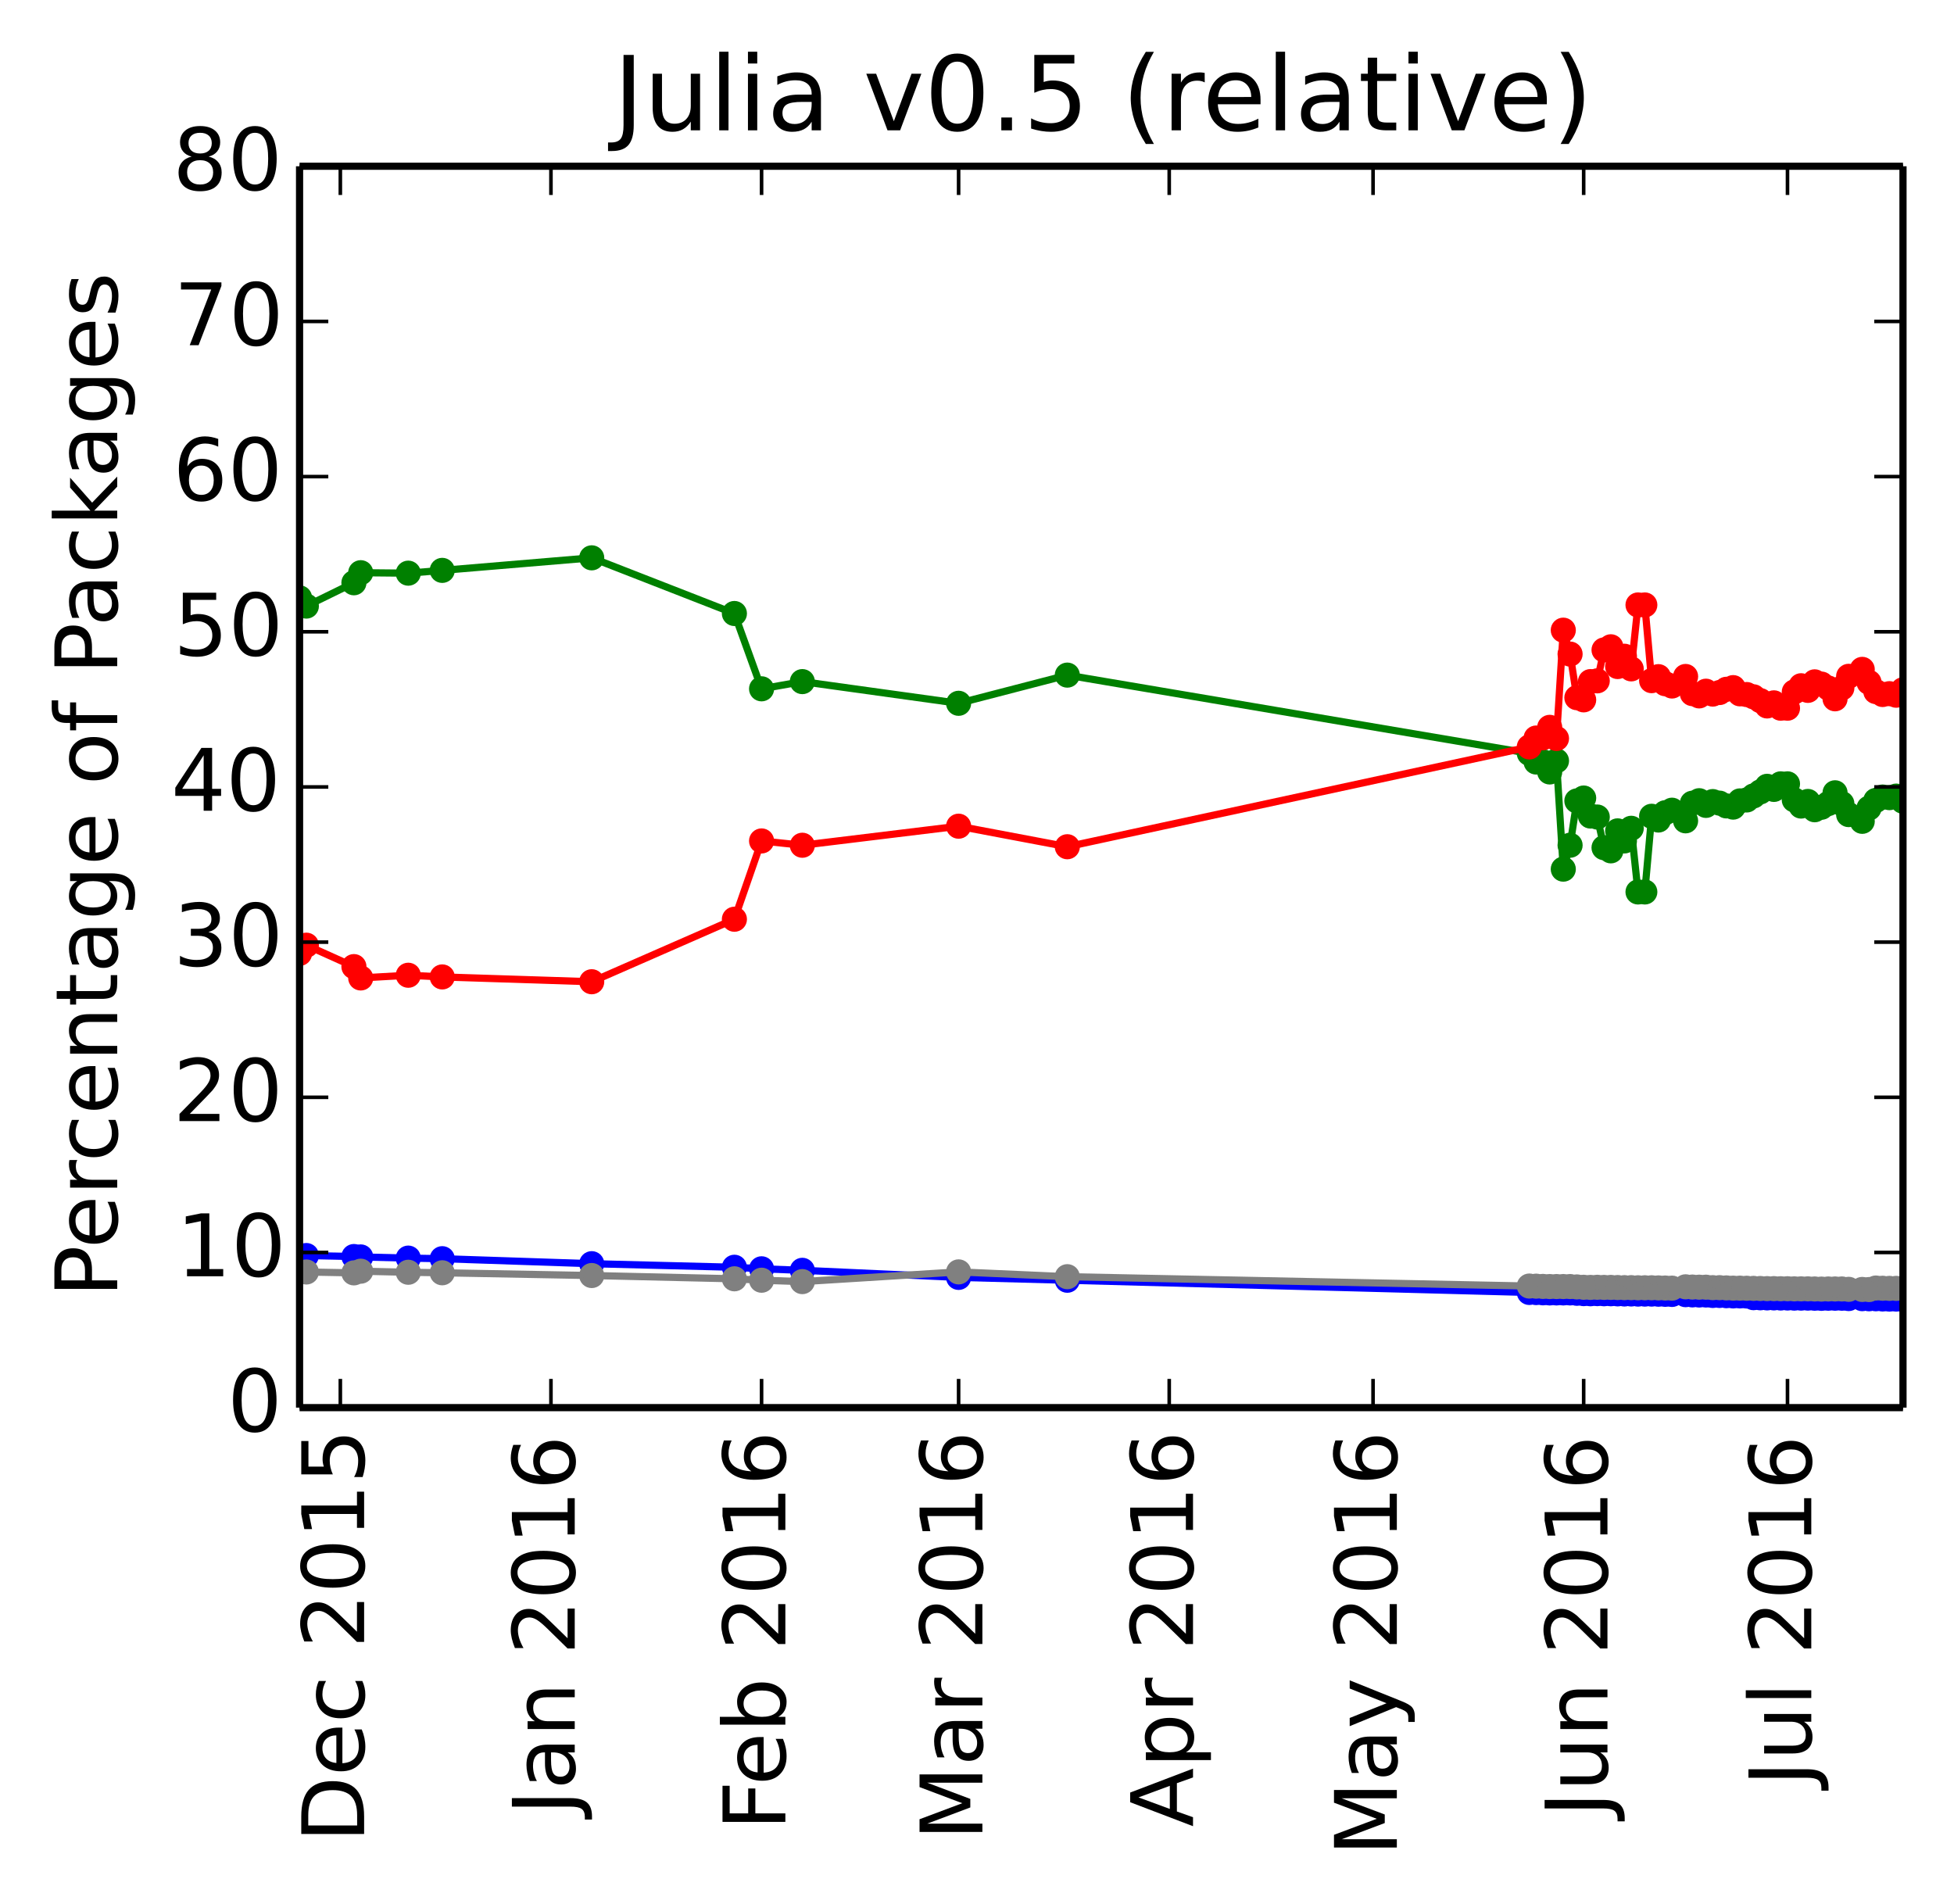 <?xml version="1.0" encoding="utf-8" standalone="no"?>
<!DOCTYPE svg PUBLIC "-//W3C//DTD SVG 1.1//EN"
  "http://www.w3.org/Graphics/SVG/1.1/DTD/svg11.dtd">
<!-- Created with matplotlib (http://matplotlib.org/) -->
<svg height="265pt" version="1.1" viewBox="0 0 272 265" width="272pt" xmlns="http://www.w3.org/2000/svg" xmlns:xlink="http://www.w3.org/1999/xlink">
 <defs>
  <style type="text/css">
*{stroke-linecap:butt;stroke-linejoin:round;}
  </style>
 </defs>
 <g id="figure_1">
  <g id="patch_1">
   <path d="
M0 265.55
L272.1 265.55
L272.1 0
L0 0
z
" style="fill:#ffffff;"/>
  </g>
  <g id="axes_1">
   <g id="patch_2">
    <path d="
M41.7 195.942
L264.9 195.942
L264.9 23.142
L41.7 23.142
z
" style="fill:#ffffff;"/>
   </g>
   <g id="line2d_1"/>
   <g id="line2d_2"/>
   <g id="line2d_3"/>
   <g id="line2d_4"/>
   <g id="line2d_5"/>
   <g id="line2d_6">
    <path clip-path="url(#p26c33cc5a4)" d="
M264.9 111.54
L263.954 110.819
L263.008 111.031
L262.063 110.948
L261.117 111.42
L260.171 112.487
L259.225 114.328
L257.334 113.391
L256.388 111.858
L255.442 110.357
L254.497 111.858
L253.551 112.37
L252.605 112.716
L251.659 111.56
L250.714 112.204
L249.768 111.345
L248.822 109.112
L247.876 109.112
L246.931 109.886
L245.985 109.456
L245.039 110.231
L244.093 110.792
L243.147 111.354
L242.202 111.486
L241.256 112.35
L240.31 112.182
L239.364 111.797
L238.419 111.58
L237.473 112.111
L236.527 111.458
L235.581 111.809
L234.636 114.259
L232.744 112.781
L231.798 113.134
L230.853 114.147
L229.907 113.625
L228.961 124.161
L228.015 124.161
L227.069 115.299
L226.124 117.057
L225.178 115.657
L224.232 118.437
L223.286 117.997
L222.341 113.73
L221.395 113.593
L220.449 111.085
L219.503 111.487
L218.558 117.658
L217.612 120.985
L216.666 105.905
L215.72 107.457
L214.775 106.034
L213.829 106.072
L212.883 104.865
L148.571 93.976
L133.439 97.899
L111.686 94.88
L106.012 95.883
L102.229 85.399
L82.368 77.65
L61.561 79.397
L56.832 79.785
L50.212 79.721
L49.266 81.121
L42.646 84.366
L41.7 83.221" style="fill:none;stroke:#008000;stroke-linecap:square;"/>
    <defs>
     <path d="
M0 1.5
C0.398 1.5 0.779 1.342 1.061 1.061
C1.342 0.779 1.5 0.398 1.5 0
C1.5 -0.398 1.342 -0.779 1.061 -1.061
C0.779 -1.342 0.398 -1.5 0 -1.5
C-0.398 -1.5 -0.779 -1.342 -1.061 -1.061
C-1.342 -0.779 -1.5 -0.398 -1.5 0
C-1.5 0.398 -1.342 0.779 -1.061 1.061
C-0.779 1.342 -0.398 1.5 0 1.5
z
" id="mb0b177905e" style="stroke:#008000;stroke-width:0.5;"/>
    </defs>
    <g clip-path="url(#p26c33cc5a4)">
     <use style="fill:#008000;stroke:#008000;stroke-width:0.5;" x="264.9" xlink:href="#mb0b177905e" y="111.54"/>
     <use style="fill:#008000;stroke:#008000;stroke-width:0.5;" x="263.954" xlink:href="#mb0b177905e" y="110.819"/>
     <use style="fill:#008000;stroke:#008000;stroke-width:0.5;" x="263.008" xlink:href="#mb0b177905e" y="111.031"/>
     <use style="fill:#008000;stroke:#008000;stroke-width:0.5;" x="262.063" xlink:href="#mb0b177905e" y="110.948"/>
     <use style="fill:#008000;stroke:#008000;stroke-width:0.5;" x="261.117" xlink:href="#mb0b177905e" y="111.42"/>
     <use style="fill:#008000;stroke:#008000;stroke-width:0.5;" x="260.171" xlink:href="#mb0b177905e" y="112.487"/>
     <use style="fill:#008000;stroke:#008000;stroke-width:0.5;" x="259.225" xlink:href="#mb0b177905e" y="114.328"/>
     <use style="fill:#008000;stroke:#008000;stroke-width:0.5;" x="257.334" xlink:href="#mb0b177905e" y="113.391"/>
     <use style="fill:#008000;stroke:#008000;stroke-width:0.5;" x="256.388" xlink:href="#mb0b177905e" y="111.858"/>
     <use style="fill:#008000;stroke:#008000;stroke-width:0.5;" x="255.442" xlink:href="#mb0b177905e" y="110.357"/>
     <use style="fill:#008000;stroke:#008000;stroke-width:0.5;" x="254.497" xlink:href="#mb0b177905e" y="111.858"/>
     <use style="fill:#008000;stroke:#008000;stroke-width:0.5;" x="253.551" xlink:href="#mb0b177905e" y="112.37"/>
     <use style="fill:#008000;stroke:#008000;stroke-width:0.5;" x="252.605" xlink:href="#mb0b177905e" y="112.716"/>
     <use style="fill:#008000;stroke:#008000;stroke-width:0.5;" x="251.659" xlink:href="#mb0b177905e" y="111.56"/>
     <use style="fill:#008000;stroke:#008000;stroke-width:0.5;" x="250.714" xlink:href="#mb0b177905e" y="112.204"/>
     <use style="fill:#008000;stroke:#008000;stroke-width:0.5;" x="249.768" xlink:href="#mb0b177905e" y="111.345"/>
     <use style="fill:#008000;stroke:#008000;stroke-width:0.5;" x="248.822" xlink:href="#mb0b177905e" y="109.112"/>
     <use style="fill:#008000;stroke:#008000;stroke-width:0.5;" x="247.876" xlink:href="#mb0b177905e" y="109.112"/>
     <use style="fill:#008000;stroke:#008000;stroke-width:0.5;" x="246.931" xlink:href="#mb0b177905e" y="109.886"/>
     <use style="fill:#008000;stroke:#008000;stroke-width:0.5;" x="245.985" xlink:href="#mb0b177905e" y="109.456"/>
     <use style="fill:#008000;stroke:#008000;stroke-width:0.5;" x="245.039" xlink:href="#mb0b177905e" y="110.231"/>
     <use style="fill:#008000;stroke:#008000;stroke-width:0.5;" x="244.093" xlink:href="#mb0b177905e" y="110.792"/>
     <use style="fill:#008000;stroke:#008000;stroke-width:0.5;" x="243.147" xlink:href="#mb0b177905e" y="111.354"/>
     <use style="fill:#008000;stroke:#008000;stroke-width:0.5;" x="242.202" xlink:href="#mb0b177905e" y="111.486"/>
     <use style="fill:#008000;stroke:#008000;stroke-width:0.5;" x="241.256" xlink:href="#mb0b177905e" y="112.35"/>
     <use style="fill:#008000;stroke:#008000;stroke-width:0.5;" x="240.31" xlink:href="#mb0b177905e" y="112.182"/>
     <use style="fill:#008000;stroke:#008000;stroke-width:0.5;" x="239.364" xlink:href="#mb0b177905e" y="111.797"/>
     <use style="fill:#008000;stroke:#008000;stroke-width:0.5;" x="238.419" xlink:href="#mb0b177905e" y="111.58"/>
     <use style="fill:#008000;stroke:#008000;stroke-width:0.5;" x="237.473" xlink:href="#mb0b177905e" y="112.111"/>
     <use style="fill:#008000;stroke:#008000;stroke-width:0.5;" x="236.527" xlink:href="#mb0b177905e" y="111.458"/>
     <use style="fill:#008000;stroke:#008000;stroke-width:0.5;" x="235.581" xlink:href="#mb0b177905e" y="111.809"/>
     <use style="fill:#008000;stroke:#008000;stroke-width:0.5;" x="234.636" xlink:href="#mb0b177905e" y="114.259"/>
     <use style="fill:#008000;stroke:#008000;stroke-width:0.5;" x="232.744" xlink:href="#mb0b177905e" y="112.781"/>
     <use style="fill:#008000;stroke:#008000;stroke-width:0.5;" x="231.798" xlink:href="#mb0b177905e" y="113.134"/>
     <use style="fill:#008000;stroke:#008000;stroke-width:0.5;" x="230.853" xlink:href="#mb0b177905e" y="114.147"/>
     <use style="fill:#008000;stroke:#008000;stroke-width:0.5;" x="229.907" xlink:href="#mb0b177905e" y="113.625"/>
     <use style="fill:#008000;stroke:#008000;stroke-width:0.5;" x="228.961" xlink:href="#mb0b177905e" y="124.161"/>
     <use style="fill:#008000;stroke:#008000;stroke-width:0.5;" x="228.015" xlink:href="#mb0b177905e" y="124.161"/>
     <use style="fill:#008000;stroke:#008000;stroke-width:0.5;" x="227.069" xlink:href="#mb0b177905e" y="115.299"/>
     <use style="fill:#008000;stroke:#008000;stroke-width:0.5;" x="226.124" xlink:href="#mb0b177905e" y="117.057"/>
     <use style="fill:#008000;stroke:#008000;stroke-width:0.5;" x="225.178" xlink:href="#mb0b177905e" y="115.657"/>
     <use style="fill:#008000;stroke:#008000;stroke-width:0.5;" x="224.232" xlink:href="#mb0b177905e" y="118.437"/>
     <use style="fill:#008000;stroke:#008000;stroke-width:0.5;" x="223.286" xlink:href="#mb0b177905e" y="117.997"/>
     <use style="fill:#008000;stroke:#008000;stroke-width:0.5;" x="222.341" xlink:href="#mb0b177905e" y="113.73"/>
     <use style="fill:#008000;stroke:#008000;stroke-width:0.5;" x="221.395" xlink:href="#mb0b177905e" y="113.593"/>
     <use style="fill:#008000;stroke:#008000;stroke-width:0.5;" x="220.449" xlink:href="#mb0b177905e" y="111.085"/>
     <use style="fill:#008000;stroke:#008000;stroke-width:0.5;" x="219.503" xlink:href="#mb0b177905e" y="111.487"/>
     <use style="fill:#008000;stroke:#008000;stroke-width:0.5;" x="218.558" xlink:href="#mb0b177905e" y="117.658"/>
     <use style="fill:#008000;stroke:#008000;stroke-width:0.5;" x="217.612" xlink:href="#mb0b177905e" y="120.985"/>
     <use style="fill:#008000;stroke:#008000;stroke-width:0.5;" x="216.666" xlink:href="#mb0b177905e" y="105.905"/>
     <use style="fill:#008000;stroke:#008000;stroke-width:0.5;" x="215.72" xlink:href="#mb0b177905e" y="107.457"/>
     <use style="fill:#008000;stroke:#008000;stroke-width:0.5;" x="214.775" xlink:href="#mb0b177905e" y="106.034"/>
     <use style="fill:#008000;stroke:#008000;stroke-width:0.5;" x="213.829" xlink:href="#mb0b177905e" y="106.072"/>
     <use style="fill:#008000;stroke:#008000;stroke-width:0.5;" x="212.883" xlink:href="#mb0b177905e" y="104.865"/>
     <use style="fill:#008000;stroke:#008000;stroke-width:0.5;" x="148.571" xlink:href="#mb0b177905e" y="93.976"/>
     <use style="fill:#008000;stroke:#008000;stroke-width:0.5;" x="133.439" xlink:href="#mb0b177905e" y="97.899"/>
     <use style="fill:#008000;stroke:#008000;stroke-width:0.5;" x="111.686" xlink:href="#mb0b177905e" y="94.88"/>
     <use style="fill:#008000;stroke:#008000;stroke-width:0.5;" x="106.012" xlink:href="#mb0b177905e" y="95.883"/>
     <use style="fill:#008000;stroke:#008000;stroke-width:0.5;" x="102.229" xlink:href="#mb0b177905e" y="85.399"/>
     <use style="fill:#008000;stroke:#008000;stroke-width:0.5;" x="82.368" xlink:href="#mb0b177905e" y="77.65"/>
     <use style="fill:#008000;stroke:#008000;stroke-width:0.5;" x="61.561" xlink:href="#mb0b177905e" y="79.397"/>
     <use style="fill:#008000;stroke:#008000;stroke-width:0.5;" x="56.832" xlink:href="#mb0b177905e" y="79.785"/>
     <use style="fill:#008000;stroke:#008000;stroke-width:0.5;" x="50.212" xlink:href="#mb0b177905e" y="79.721"/>
     <use style="fill:#008000;stroke:#008000;stroke-width:0.5;" x="49.266" xlink:href="#mb0b177905e" y="81.121"/>
     <use style="fill:#008000;stroke:#008000;stroke-width:0.5;" x="42.646" xlink:href="#mb0b177905e" y="84.366"/>
     <use style="fill:#008000;stroke:#008000;stroke-width:0.5;" x="41.7" xlink:href="#mb0b177905e" y="83.221"/>
    </g>
   </g>
   <g id="line2d_7">
    <path clip-path="url(#p26c33cc5a4)" d="
M264.9 96.02
L263.954 96.773
L263.008 96.561
L262.063 96.675
L261.117 96.266
L260.171 94.985
L259.225 93.176
L257.334 94.144
L256.388 95.771
L255.442 97.272
L254.497 95.771
L253.551 95.228
L252.605 94.913
L251.659 96.101
L250.714 95.457
L249.768 96.316
L248.822 98.581
L247.876 98.581
L246.931 97.838
L245.985 98.268
L245.039 97.525
L244.093 96.996
L243.147 96.681
L242.202 96.582
L241.256 95.718
L240.31 95.95
L239.364 96.4
L238.419 96.616
L237.473 96.216
L236.527 96.869
L235.581 96.551
L234.636 94.166
L232.744 95.492
L231.798 95.171
L230.853 94.192
L229.907 94.747
L228.961 84.21
L228.015 84.21
L227.069 93.106
L226.124 91.348
L225.178 92.781
L224.232 90.034
L223.286 90.474
L222.341 94.774
L221.395 94.877
L220.449 97.419
L219.503 97.117
L218.558 91.046
L217.612 87.72
L216.666 102.8
L215.72 101.248
L214.775 102.704
L213.829 102.735
L212.883 103.975
L148.571 117.866
L133.439 115.006
L111.686 117.658
L106.012 117.059
L102.229 127.957
L82.368 136.658
L61.561 135.988
L56.832 135.754
L50.212 136.131
L49.266 134.552
L42.646 131.571
L41.7 132.715" style="fill:none;stroke:#ff0000;stroke-linecap:square;"/>
    <defs>
     <path d="
M0 1.5
C0.398 1.5 0.779 1.342 1.061 1.061
C1.342 0.779 1.5 0.398 1.5 0
C1.5 -0.398 1.342 -0.779 1.061 -1.061
C0.779 -1.342 0.398 -1.5 0 -1.5
C-0.398 -1.5 -0.779 -1.342 -1.061 -1.061
C-1.342 -0.779 -1.5 -0.398 -1.5 0
C-1.5 0.398 -1.342 0.779 -1.061 1.061
C-0.779 1.342 -0.398 1.5 0 1.5
z
" id="ma07bdd5909" style="stroke:#ff0000;stroke-width:0.5;"/>
    </defs>
    <g clip-path="url(#p26c33cc5a4)">
     <use style="fill:#ff0000;stroke:#ff0000;stroke-width:0.5;" x="264.9" xlink:href="#ma07bdd5909" y="96.02"/>
     <use style="fill:#ff0000;stroke:#ff0000;stroke-width:0.5;" x="263.954" xlink:href="#ma07bdd5909" y="96.773"/>
     <use style="fill:#ff0000;stroke:#ff0000;stroke-width:0.5;" x="263.008" xlink:href="#ma07bdd5909" y="96.56"/>
     <use style="fill:#ff0000;stroke:#ff0000;stroke-width:0.5;" x="262.063" xlink:href="#ma07bdd5909" y="96.675"/>
     <use style="fill:#ff0000;stroke:#ff0000;stroke-width:0.5;" x="261.117" xlink:href="#ma07bdd5909" y="96.266"/>
     <use style="fill:#ff0000;stroke:#ff0000;stroke-width:0.5;" x="260.171" xlink:href="#ma07bdd5909" y="94.985"/>
     <use style="fill:#ff0000;stroke:#ff0000;stroke-width:0.5;" x="259.225" xlink:href="#ma07bdd5909" y="93.176"/>
     <use style="fill:#ff0000;stroke:#ff0000;stroke-width:0.5;" x="257.334" xlink:href="#ma07bdd5909" y="94.144"/>
     <use style="fill:#ff0000;stroke:#ff0000;stroke-width:0.5;" x="256.388" xlink:href="#ma07bdd5909" y="95.771"/>
     <use style="fill:#ff0000;stroke:#ff0000;stroke-width:0.5;" x="255.442" xlink:href="#ma07bdd5909" y="97.272"/>
     <use style="fill:#ff0000;stroke:#ff0000;stroke-width:0.5;" x="254.497" xlink:href="#ma07bdd5909" y="95.771"/>
     <use style="fill:#ff0000;stroke:#ff0000;stroke-width:0.5;" x="253.551" xlink:href="#ma07bdd5909" y="95.227"/>
     <use style="fill:#ff0000;stroke:#ff0000;stroke-width:0.5;" x="252.605" xlink:href="#ma07bdd5909" y="94.913"/>
     <use style="fill:#ff0000;stroke:#ff0000;stroke-width:0.5;" x="251.659" xlink:href="#ma07bdd5909" y="96.101"/>
     <use style="fill:#ff0000;stroke:#ff0000;stroke-width:0.5;" x="250.714" xlink:href="#ma07bdd5909" y="95.457"/>
     <use style="fill:#ff0000;stroke:#ff0000;stroke-width:0.5;" x="249.768" xlink:href="#ma07bdd5909" y="96.316"/>
     <use style="fill:#ff0000;stroke:#ff0000;stroke-width:0.5;" x="248.822" xlink:href="#ma07bdd5909" y="98.581"/>
     <use style="fill:#ff0000;stroke:#ff0000;stroke-width:0.5;" x="247.876" xlink:href="#ma07bdd5909" y="98.581"/>
     <use style="fill:#ff0000;stroke:#ff0000;stroke-width:0.5;" x="246.931" xlink:href="#ma07bdd5909" y="97.838"/>
     <use style="fill:#ff0000;stroke:#ff0000;stroke-width:0.5;" x="245.985" xlink:href="#ma07bdd5909" y="98.268"/>
     <use style="fill:#ff0000;stroke:#ff0000;stroke-width:0.5;" x="245.039" xlink:href="#ma07bdd5909" y="97.525"/>
     <use style="fill:#ff0000;stroke:#ff0000;stroke-width:0.5;" x="244.093" xlink:href="#ma07bdd5909" y="96.996"/>
     <use style="fill:#ff0000;stroke:#ff0000;stroke-width:0.5;" x="243.147" xlink:href="#ma07bdd5909" y="96.681"/>
     <use style="fill:#ff0000;stroke:#ff0000;stroke-width:0.5;" x="242.202" xlink:href="#ma07bdd5909" y="96.582"/>
     <use style="fill:#ff0000;stroke:#ff0000;stroke-width:0.5;" x="241.256" xlink:href="#ma07bdd5909" y="95.718"/>
     <use style="fill:#ff0000;stroke:#ff0000;stroke-width:0.5;" x="240.31" xlink:href="#ma07bdd5909" y="95.95"/>
     <use style="fill:#ff0000;stroke:#ff0000;stroke-width:0.5;" x="239.364" xlink:href="#ma07bdd5909" y="96.4"/>
     <use style="fill:#ff0000;stroke:#ff0000;stroke-width:0.5;" x="238.419" xlink:href="#ma07bdd5909" y="96.616"/>
     <use style="fill:#ff0000;stroke:#ff0000;stroke-width:0.5;" x="237.473" xlink:href="#ma07bdd5909" y="96.216"/>
     <use style="fill:#ff0000;stroke:#ff0000;stroke-width:0.5;" x="236.527" xlink:href="#ma07bdd5909" y="96.869"/>
     <use style="fill:#ff0000;stroke:#ff0000;stroke-width:0.5;" x="235.581" xlink:href="#ma07bdd5909" y="96.551"/>
     <use style="fill:#ff0000;stroke:#ff0000;stroke-width:0.5;" x="234.636" xlink:href="#ma07bdd5909" y="94.166"/>
     <use style="fill:#ff0000;stroke:#ff0000;stroke-width:0.5;" x="232.744" xlink:href="#ma07bdd5909" y="95.492"/>
     <use style="fill:#ff0000;stroke:#ff0000;stroke-width:0.5;" x="231.798" xlink:href="#ma07bdd5909" y="95.171"/>
     <use style="fill:#ff0000;stroke:#ff0000;stroke-width:0.5;" x="230.853" xlink:href="#ma07bdd5909" y="94.191"/>
     <use style="fill:#ff0000;stroke:#ff0000;stroke-width:0.5;" x="229.907" xlink:href="#ma07bdd5909" y="94.747"/>
     <use style="fill:#ff0000;stroke:#ff0000;stroke-width:0.5;" x="228.961" xlink:href="#ma07bdd5909" y="84.21"/>
     <use style="fill:#ff0000;stroke:#ff0000;stroke-width:0.5;" x="228.015" xlink:href="#ma07bdd5909" y="84.21"/>
     <use style="fill:#ff0000;stroke:#ff0000;stroke-width:0.5;" x="227.069" xlink:href="#ma07bdd5909" y="93.106"/>
     <use style="fill:#ff0000;stroke:#ff0000;stroke-width:0.5;" x="226.124" xlink:href="#ma07bdd5909" y="91.348"/>
     <use style="fill:#ff0000;stroke:#ff0000;stroke-width:0.5;" x="225.178" xlink:href="#ma07bdd5909" y="92.781"/>
     <use style="fill:#ff0000;stroke:#ff0000;stroke-width:0.5;" x="224.232" xlink:href="#ma07bdd5909" y="90.033"/>
     <use style="fill:#ff0000;stroke:#ff0000;stroke-width:0.5;" x="223.286" xlink:href="#ma07bdd5909" y="90.474"/>
     <use style="fill:#ff0000;stroke:#ff0000;stroke-width:0.5;" x="222.341" xlink:href="#ma07bdd5909" y="94.774"/>
     <use style="fill:#ff0000;stroke:#ff0000;stroke-width:0.5;" x="221.395" xlink:href="#ma07bdd5909" y="94.878"/>
     <use style="fill:#ff0000;stroke:#ff0000;stroke-width:0.5;" x="220.449" xlink:href="#ma07bdd5909" y="97.419"/>
     <use style="fill:#ff0000;stroke:#ff0000;stroke-width:0.5;" x="219.503" xlink:href="#ma07bdd5909" y="97.117"/>
     <use style="fill:#ff0000;stroke:#ff0000;stroke-width:0.5;" x="218.558" xlink:href="#ma07bdd5909" y="91.046"/>
     <use style="fill:#ff0000;stroke:#ff0000;stroke-width:0.5;" x="217.612" xlink:href="#ma07bdd5909" y="87.72"/>
     <use style="fill:#ff0000;stroke:#ff0000;stroke-width:0.5;" x="216.666" xlink:href="#ma07bdd5909" y="102.8"/>
     <use style="fill:#ff0000;stroke:#ff0000;stroke-width:0.5;" x="215.72" xlink:href="#ma07bdd5909" y="101.248"/>
     <use style="fill:#ff0000;stroke:#ff0000;stroke-width:0.5;" x="214.775" xlink:href="#ma07bdd5909" y="102.704"/>
     <use style="fill:#ff0000;stroke:#ff0000;stroke-width:0.5;" x="213.829" xlink:href="#ma07bdd5909" y="102.735"/>
     <use style="fill:#ff0000;stroke:#ff0000;stroke-width:0.5;" x="212.883" xlink:href="#ma07bdd5909" y="103.975"/>
     <use style="fill:#ff0000;stroke:#ff0000;stroke-width:0.5;" x="148.571" xlink:href="#ma07bdd5909" y="117.866"/>
     <use style="fill:#ff0000;stroke:#ff0000;stroke-width:0.5;" x="133.439" xlink:href="#ma07bdd5909" y="115.006"/>
     <use style="fill:#ff0000;stroke:#ff0000;stroke-width:0.5;" x="111.686" xlink:href="#ma07bdd5909" y="117.658"/>
     <use style="fill:#ff0000;stroke:#ff0000;stroke-width:0.5;" x="106.012" xlink:href="#ma07bdd5909" y="117.059"/>
     <use style="fill:#ff0000;stroke:#ff0000;stroke-width:0.5;" x="102.229" xlink:href="#ma07bdd5909" y="127.957"/>
     <use style="fill:#ff0000;stroke:#ff0000;stroke-width:0.5;" x="82.368" xlink:href="#ma07bdd5909" y="136.658"/>
     <use style="fill:#ff0000;stroke:#ff0000;stroke-width:0.5;" x="61.561" xlink:href="#ma07bdd5909" y="135.988"/>
     <use style="fill:#ff0000;stroke:#ff0000;stroke-width:0.5;" x="56.832" xlink:href="#ma07bdd5909" y="135.754"/>
     <use style="fill:#ff0000;stroke:#ff0000;stroke-width:0.5;" x="50.212" xlink:href="#ma07bdd5909" y="136.131"/>
     <use style="fill:#ff0000;stroke:#ff0000;stroke-width:0.5;" x="49.266" xlink:href="#ma07bdd5909" y="134.552"/>
     <use style="fill:#ff0000;stroke:#ff0000;stroke-width:0.5;" x="42.646" xlink:href="#ma07bdd5909" y="131.571"/>
     <use style="fill:#ff0000;stroke:#ff0000;stroke-width:0.5;" x="41.7" xlink:href="#ma07bdd5909" y="132.715"/>
    </g>
   </g>
   <g id="line2d_8">
    <path clip-path="url(#p26c33cc5a4)" d="
M264.9 180.847
L263.954 180.832
L263.008 180.832
L262.063 180.817
L261.117 180.788
L260.171 180.788
L259.225 180.773
L257.334 180.758
L256.388 180.712
L255.442 180.712
L254.497 180.712
L253.551 180.727
L252.605 180.712
L251.659 180.697
L250.714 180.697
L249.768 180.697
L248.822 180.682
L247.876 180.682
L246.931 180.667
L245.985 180.667
L245.039 180.652
L244.093 180.636
L243.147 180.405
L242.202 180.39
L241.256 180.39
L240.31 180.359
L239.364 180.327
L238.419 180.327
L237.473 180.264
L236.527 180.264
L235.581 180.249
L234.636 180.217
L232.744 180.185
L231.798 180.169
L230.853 180.153
L229.907 180.137
L228.961 180.137
L228.015 180.137
L227.069 180.121
L226.124 180.121
L225.178 180.105
L224.232 180.089
L223.286 180.089
L222.341 180.072
L221.395 180.089
L220.449 180.072
L219.503 180.024
L218.558 179.975
L217.612 179.975
L216.666 179.975
L215.72 179.975
L214.775 179.958
L213.829 179.925
L212.883 179.909
L148.571 178.209
L133.439 177.814
L111.686 176.829
L106.012 176.618
L102.229 176.403
L82.368 175.906
L61.561 175.21
L56.832 175.129
L50.212 174.965
L49.266 174.91
L42.646 174.771
L41.7 174.771" style="fill:none;stroke:#0000ff;stroke-linecap:square;"/>
    <defs>
     <path d="
M0 1.5
C0.398 1.5 0.779 1.342 1.061 1.061
C1.342 0.779 1.5 0.398 1.5 0
C1.5 -0.398 1.342 -0.779 1.061 -1.061
C0.779 -1.342 0.398 -1.5 0 -1.5
C-0.398 -1.5 -0.779 -1.342 -1.061 -1.061
C-1.342 -0.779 -1.5 -0.398 -1.5 0
C-1.5 0.398 -1.342 0.779 -1.061 1.061
C-0.779 1.342 -0.398 1.5 0 1.5
z
" id="m76a7ce5b4a" style="stroke:#0000ff;stroke-width:0.5;"/>
    </defs>
    <g clip-path="url(#p26c33cc5a4)">
     <use style="fill:#0000ff;stroke:#0000ff;stroke-width:0.5;" x="264.9" xlink:href="#m76a7ce5b4a" y="180.847"/>
     <use style="fill:#0000ff;stroke:#0000ff;stroke-width:0.5;" x="263.954" xlink:href="#m76a7ce5b4a" y="180.832"/>
     <use style="fill:#0000ff;stroke:#0000ff;stroke-width:0.5;" x="263.008" xlink:href="#m76a7ce5b4a" y="180.832"/>
     <use style="fill:#0000ff;stroke:#0000ff;stroke-width:0.5;" x="262.063" xlink:href="#m76a7ce5b4a" y="180.817"/>
     <use style="fill:#0000ff;stroke:#0000ff;stroke-width:0.5;" x="261.117" xlink:href="#m76a7ce5b4a" y="180.788"/>
     <use style="fill:#0000ff;stroke:#0000ff;stroke-width:0.5;" x="260.171" xlink:href="#m76a7ce5b4a" y="180.788"/>
     <use style="fill:#0000ff;stroke:#0000ff;stroke-width:0.5;" x="259.225" xlink:href="#m76a7ce5b4a" y="180.773"/>
     <use style="fill:#0000ff;stroke:#0000ff;stroke-width:0.5;" x="257.334" xlink:href="#m76a7ce5b4a" y="180.758"/>
     <use style="fill:#0000ff;stroke:#0000ff;stroke-width:0.5;" x="256.388" xlink:href="#m76a7ce5b4a" y="180.712"/>
     <use style="fill:#0000ff;stroke:#0000ff;stroke-width:0.5;" x="255.442" xlink:href="#m76a7ce5b4a" y="180.712"/>
     <use style="fill:#0000ff;stroke:#0000ff;stroke-width:0.5;" x="254.497" xlink:href="#m76a7ce5b4a" y="180.712"/>
     <use style="fill:#0000ff;stroke:#0000ff;stroke-width:0.5;" x="253.551" xlink:href="#m76a7ce5b4a" y="180.727"/>
     <use style="fill:#0000ff;stroke:#0000ff;stroke-width:0.5;" x="252.605" xlink:href="#m76a7ce5b4a" y="180.712"/>
     <use style="fill:#0000ff;stroke:#0000ff;stroke-width:0.5;" x="251.659" xlink:href="#m76a7ce5b4a" y="180.697"/>
     <use style="fill:#0000ff;stroke:#0000ff;stroke-width:0.5;" x="250.714" xlink:href="#m76a7ce5b4a" y="180.697"/>
     <use style="fill:#0000ff;stroke:#0000ff;stroke-width:0.5;" x="249.768" xlink:href="#m76a7ce5b4a" y="180.697"/>
     <use style="fill:#0000ff;stroke:#0000ff;stroke-width:0.5;" x="248.822" xlink:href="#m76a7ce5b4a" y="180.682"/>
     <use style="fill:#0000ff;stroke:#0000ff;stroke-width:0.5;" x="247.876" xlink:href="#m76a7ce5b4a" y="180.682"/>
     <use style="fill:#0000ff;stroke:#0000ff;stroke-width:0.5;" x="246.931" xlink:href="#m76a7ce5b4a" y="180.667"/>
     <use style="fill:#0000ff;stroke:#0000ff;stroke-width:0.5;" x="245.985" xlink:href="#m76a7ce5b4a" y="180.667"/>
     <use style="fill:#0000ff;stroke:#0000ff;stroke-width:0.5;" x="245.039" xlink:href="#m76a7ce5b4a" y="180.652"/>
     <use style="fill:#0000ff;stroke:#0000ff;stroke-width:0.5;" x="244.093" xlink:href="#m76a7ce5b4a" y="180.636"/>
     <use style="fill:#0000ff;stroke:#0000ff;stroke-width:0.5;" x="243.147" xlink:href="#m76a7ce5b4a" y="180.405"/>
     <use style="fill:#0000ff;stroke:#0000ff;stroke-width:0.5;" x="242.202" xlink:href="#m76a7ce5b4a" y="180.39"/>
     <use style="fill:#0000ff;stroke:#0000ff;stroke-width:0.5;" x="241.256" xlink:href="#m76a7ce5b4a" y="180.39"/>
     <use style="fill:#0000ff;stroke:#0000ff;stroke-width:0.5;" x="240.31" xlink:href="#m76a7ce5b4a" y="180.359"/>
     <use style="fill:#0000ff;stroke:#0000ff;stroke-width:0.5;" x="239.364" xlink:href="#m76a7ce5b4a" y="180.327"/>
     <use style="fill:#0000ff;stroke:#0000ff;stroke-width:0.5;" x="238.419" xlink:href="#m76a7ce5b4a" y="180.327"/>
     <use style="fill:#0000ff;stroke:#0000ff;stroke-width:0.5;" x="237.473" xlink:href="#m76a7ce5b4a" y="180.264"/>
     <use style="fill:#0000ff;stroke:#0000ff;stroke-width:0.5;" x="236.527" xlink:href="#m76a7ce5b4a" y="180.264"/>
     <use style="fill:#0000ff;stroke:#0000ff;stroke-width:0.5;" x="235.581" xlink:href="#m76a7ce5b4a" y="180.249"/>
     <use style="fill:#0000ff;stroke:#0000ff;stroke-width:0.5;" x="234.636" xlink:href="#m76a7ce5b4a" y="180.217"/>
     <use style="fill:#0000ff;stroke:#0000ff;stroke-width:0.5;" x="232.744" xlink:href="#m76a7ce5b4a" y="180.185"/>
     <use style="fill:#0000ff;stroke:#0000ff;stroke-width:0.5;" x="231.798" xlink:href="#m76a7ce5b4a" y="180.169"/>
     <use style="fill:#0000ff;stroke:#0000ff;stroke-width:0.5;" x="230.853" xlink:href="#m76a7ce5b4a" y="180.153"/>
     <use style="fill:#0000ff;stroke:#0000ff;stroke-width:0.5;" x="229.907" xlink:href="#m76a7ce5b4a" y="180.137"/>
     <use style="fill:#0000ff;stroke:#0000ff;stroke-width:0.5;" x="228.961" xlink:href="#m76a7ce5b4a" y="180.137"/>
     <use style="fill:#0000ff;stroke:#0000ff;stroke-width:0.5;" x="228.015" xlink:href="#m76a7ce5b4a" y="180.137"/>
     <use style="fill:#0000ff;stroke:#0000ff;stroke-width:0.5;" x="227.069" xlink:href="#m76a7ce5b4a" y="180.121"/>
     <use style="fill:#0000ff;stroke:#0000ff;stroke-width:0.5;" x="226.124" xlink:href="#m76a7ce5b4a" y="180.121"/>
     <use style="fill:#0000ff;stroke:#0000ff;stroke-width:0.5;" x="225.178" xlink:href="#m76a7ce5b4a" y="180.105"/>
     <use style="fill:#0000ff;stroke:#0000ff;stroke-width:0.5;" x="224.232" xlink:href="#m76a7ce5b4a" y="180.089"/>
     <use style="fill:#0000ff;stroke:#0000ff;stroke-width:0.5;" x="223.286" xlink:href="#m76a7ce5b4a" y="180.089"/>
     <use style="fill:#0000ff;stroke:#0000ff;stroke-width:0.5;" x="222.341" xlink:href="#m76a7ce5b4a" y="180.072"/>
     <use style="fill:#0000ff;stroke:#0000ff;stroke-width:0.5;" x="221.395" xlink:href="#m76a7ce5b4a" y="180.089"/>
     <use style="fill:#0000ff;stroke:#0000ff;stroke-width:0.5;" x="220.449" xlink:href="#m76a7ce5b4a" y="180.072"/>
     <use style="fill:#0000ff;stroke:#0000ff;stroke-width:0.5;" x="219.503" xlink:href="#m76a7ce5b4a" y="180.024"/>
     <use style="fill:#0000ff;stroke:#0000ff;stroke-width:0.5;" x="218.558" xlink:href="#m76a7ce5b4a" y="179.975"/>
     <use style="fill:#0000ff;stroke:#0000ff;stroke-width:0.5;" x="217.612" xlink:href="#m76a7ce5b4a" y="179.975"/>
     <use style="fill:#0000ff;stroke:#0000ff;stroke-width:0.5;" x="216.666" xlink:href="#m76a7ce5b4a" y="179.975"/>
     <use style="fill:#0000ff;stroke:#0000ff;stroke-width:0.5;" x="215.72" xlink:href="#m76a7ce5b4a" y="179.975"/>
     <use style="fill:#0000ff;stroke:#0000ff;stroke-width:0.5;" x="214.775" xlink:href="#m76a7ce5b4a" y="179.958"/>
     <use style="fill:#0000ff;stroke:#0000ff;stroke-width:0.5;" x="213.829" xlink:href="#m76a7ce5b4a" y="179.925"/>
     <use style="fill:#0000ff;stroke:#0000ff;stroke-width:0.5;" x="212.883" xlink:href="#m76a7ce5b4a" y="179.909"/>
     <use style="fill:#0000ff;stroke:#0000ff;stroke-width:0.5;" x="148.571" xlink:href="#m76a7ce5b4a" y="178.209"/>
     <use style="fill:#0000ff;stroke:#0000ff;stroke-width:0.5;" x="133.439" xlink:href="#m76a7ce5b4a" y="177.814"/>
     <use style="fill:#0000ff;stroke:#0000ff;stroke-width:0.5;" x="111.686" xlink:href="#m76a7ce5b4a" y="176.829"/>
     <use style="fill:#0000ff;stroke:#0000ff;stroke-width:0.5;" x="106.012" xlink:href="#m76a7ce5b4a" y="176.618"/>
     <use style="fill:#0000ff;stroke:#0000ff;stroke-width:0.5;" x="102.229" xlink:href="#m76a7ce5b4a" y="176.403"/>
     <use style="fill:#0000ff;stroke:#0000ff;stroke-width:0.5;" x="82.368" xlink:href="#m76a7ce5b4a" y="175.906"/>
     <use style="fill:#0000ff;stroke:#0000ff;stroke-width:0.5;" x="61.561" xlink:href="#m76a7ce5b4a" y="175.21"/>
     <use style="fill:#0000ff;stroke:#0000ff;stroke-width:0.5;" x="56.832" xlink:href="#m76a7ce5b4a" y="175.129"/>
     <use style="fill:#0000ff;stroke:#0000ff;stroke-width:0.5;" x="50.212" xlink:href="#m76a7ce5b4a" y="174.965"/>
     <use style="fill:#0000ff;stroke:#0000ff;stroke-width:0.5;" x="49.266" xlink:href="#m76a7ce5b4a" y="174.91"/>
     <use style="fill:#0000ff;stroke:#0000ff;stroke-width:0.5;" x="42.646" xlink:href="#m76a7ce5b4a" y="174.771"/>
     <use style="fill:#0000ff;stroke:#0000ff;stroke-width:0.5;" x="41.7" xlink:href="#m76a7ce5b4a" y="174.771"/>
    </g>
   </g>
   <g id="line2d_9">
    <path clip-path="url(#p26c33cc5a4)" d="
M264.9 179.359
L263.954 179.343
L263.008 179.343
L262.063 179.326
L261.117 179.294
L260.171 179.507
L259.225 179.491
L257.334 179.474
L256.388 179.425
L255.442 179.425
L254.497 179.425
L253.551 179.442
L252.605 179.425
L251.659 179.409
L250.714 179.409
L249.768 179.409
L248.822 179.392
L247.876 179.392
L246.931 179.376
L245.985 179.376
L245.039 179.359
L244.093 179.343
L243.147 179.326
L242.202 179.31
L241.256 179.31
L240.31 179.276
L239.364 179.243
L238.419 179.243
L237.473 179.176
L236.527 179.176
L235.581 179.159
L234.636 179.125
L232.744 179.31
L231.798 179.293
L230.853 179.276
L229.907 179.259
L228.961 179.259
L228.015 179.259
L227.069 179.242
L226.124 179.242
L225.178 179.225
L224.232 179.208
L223.286 179.208
L222.341 179.191
L221.395 179.208
L220.449 179.191
L219.503 179.139
L218.558 179.088
L217.612 179.088
L216.666 179.088
L215.72 179.088
L214.775 179.07
L213.829 179.035
L212.883 179.018
L148.571 177.716
L133.439 177.048
L111.686 178.4
L106.012 178.206
L102.229 178.009
L82.368 177.553
L61.561 177.171
L56.832 177.098
L50.212 176.95
L49.266 177.184
L42.646 177.06
L41.7 177.06" style="fill:none;stroke:#808080;stroke-linecap:square;"/>
    <defs>
     <path d="
M0 1.5
C0.398 1.5 0.779 1.342 1.061 1.061
C1.342 0.779 1.5 0.398 1.5 0
C1.5 -0.398 1.342 -0.779 1.061 -1.061
C0.779 -1.342 0.398 -1.5 0 -1.5
C-0.398 -1.5 -0.779 -1.342 -1.061 -1.061
C-1.342 -0.779 -1.5 -0.398 -1.5 0
C-1.5 0.398 -1.342 0.779 -1.061 1.061
C-0.779 1.342 -0.398 1.5 0 1.5
z
" id="m008e8825d0" style="stroke:#808080;stroke-width:0.5;"/>
    </defs>
    <g clip-path="url(#p26c33cc5a4)">
     <use style="fill:#808080;stroke:#808080;stroke-width:0.5;" x="264.9" xlink:href="#m008e8825d0" y="179.359"/>
     <use style="fill:#808080;stroke:#808080;stroke-width:0.5;" x="263.954" xlink:href="#m008e8825d0" y="179.343"/>
     <use style="fill:#808080;stroke:#808080;stroke-width:0.5;" x="263.008" xlink:href="#m008e8825d0" y="179.343"/>
     <use style="fill:#808080;stroke:#808080;stroke-width:0.5;" x="262.063" xlink:href="#m008e8825d0" y="179.326"/>
     <use style="fill:#808080;stroke:#808080;stroke-width:0.5;" x="261.117" xlink:href="#m008e8825d0" y="179.294"/>
     <use style="fill:#808080;stroke:#808080;stroke-width:0.5;" x="260.171" xlink:href="#m008e8825d0" y="179.507"/>
     <use style="fill:#808080;stroke:#808080;stroke-width:0.5;" x="259.225" xlink:href="#m008e8825d0" y="179.491"/>
     <use style="fill:#808080;stroke:#808080;stroke-width:0.5;" x="257.334" xlink:href="#m008e8825d0" y="179.474"/>
     <use style="fill:#808080;stroke:#808080;stroke-width:0.5;" x="256.388" xlink:href="#m008e8825d0" y="179.425"/>
     <use style="fill:#808080;stroke:#808080;stroke-width:0.5;" x="255.442" xlink:href="#m008e8825d0" y="179.425"/>
     <use style="fill:#808080;stroke:#808080;stroke-width:0.5;" x="254.497" xlink:href="#m008e8825d0" y="179.425"/>
     <use style="fill:#808080;stroke:#808080;stroke-width:0.5;" x="253.551" xlink:href="#m008e8825d0" y="179.442"/>
     <use style="fill:#808080;stroke:#808080;stroke-width:0.5;" x="252.605" xlink:href="#m008e8825d0" y="179.425"/>
     <use style="fill:#808080;stroke:#808080;stroke-width:0.5;" x="251.659" xlink:href="#m008e8825d0" y="179.409"/>
     <use style="fill:#808080;stroke:#808080;stroke-width:0.5;" x="250.714" xlink:href="#m008e8825d0" y="179.409"/>
     <use style="fill:#808080;stroke:#808080;stroke-width:0.5;" x="249.768" xlink:href="#m008e8825d0" y="179.409"/>
     <use style="fill:#808080;stroke:#808080;stroke-width:0.5;" x="248.822" xlink:href="#m008e8825d0" y="179.392"/>
     <use style="fill:#808080;stroke:#808080;stroke-width:0.5;" x="247.876" xlink:href="#m008e8825d0" y="179.392"/>
     <use style="fill:#808080;stroke:#808080;stroke-width:0.5;" x="246.931" xlink:href="#m008e8825d0" y="179.376"/>
     <use style="fill:#808080;stroke:#808080;stroke-width:0.5;" x="245.985" xlink:href="#m008e8825d0" y="179.376"/>
     <use style="fill:#808080;stroke:#808080;stroke-width:0.5;" x="245.039" xlink:href="#m008e8825d0" y="179.359"/>
     <use style="fill:#808080;stroke:#808080;stroke-width:0.5;" x="244.093" xlink:href="#m008e8825d0" y="179.343"/>
     <use style="fill:#808080;stroke:#808080;stroke-width:0.5;" x="243.147" xlink:href="#m008e8825d0" y="179.326"/>
     <use style="fill:#808080;stroke:#808080;stroke-width:0.5;" x="242.202" xlink:href="#m008e8825d0" y="179.31"/>
     <use style="fill:#808080;stroke:#808080;stroke-width:0.5;" x="241.256" xlink:href="#m008e8825d0" y="179.31"/>
     <use style="fill:#808080;stroke:#808080;stroke-width:0.5;" x="240.31" xlink:href="#m008e8825d0" y="179.276"/>
     <use style="fill:#808080;stroke:#808080;stroke-width:0.5;" x="239.364" xlink:href="#m008e8825d0" y="179.243"/>
     <use style="fill:#808080;stroke:#808080;stroke-width:0.5;" x="238.419" xlink:href="#m008e8825d0" y="179.243"/>
     <use style="fill:#808080;stroke:#808080;stroke-width:0.5;" x="237.473" xlink:href="#m008e8825d0" y="179.176"/>
     <use style="fill:#808080;stroke:#808080;stroke-width:0.5;" x="236.527" xlink:href="#m008e8825d0" y="179.176"/>
     <use style="fill:#808080;stroke:#808080;stroke-width:0.5;" x="235.581" xlink:href="#m008e8825d0" y="179.159"/>
     <use style="fill:#808080;stroke:#808080;stroke-width:0.5;" x="234.636" xlink:href="#m008e8825d0" y="179.125"/>
     <use style="fill:#808080;stroke:#808080;stroke-width:0.5;" x="232.744" xlink:href="#m008e8825d0" y="179.31"/>
     <use style="fill:#808080;stroke:#808080;stroke-width:0.5;" x="231.798" xlink:href="#m008e8825d0" y="179.293"/>
     <use style="fill:#808080;stroke:#808080;stroke-width:0.5;" x="230.853" xlink:href="#m008e8825d0" y="179.276"/>
     <use style="fill:#808080;stroke:#808080;stroke-width:0.5;" x="229.907" xlink:href="#m008e8825d0" y="179.259"/>
     <use style="fill:#808080;stroke:#808080;stroke-width:0.5;" x="228.961" xlink:href="#m008e8825d0" y="179.259"/>
     <use style="fill:#808080;stroke:#808080;stroke-width:0.5;" x="228.015" xlink:href="#m008e8825d0" y="179.259"/>
     <use style="fill:#808080;stroke:#808080;stroke-width:0.5;" x="227.069" xlink:href="#m008e8825d0" y="179.242"/>
     <use style="fill:#808080;stroke:#808080;stroke-width:0.5;" x="226.124" xlink:href="#m008e8825d0" y="179.242"/>
     <use style="fill:#808080;stroke:#808080;stroke-width:0.5;" x="225.178" xlink:href="#m008e8825d0" y="179.225"/>
     <use style="fill:#808080;stroke:#808080;stroke-width:0.5;" x="224.232" xlink:href="#m008e8825d0" y="179.208"/>
     <use style="fill:#808080;stroke:#808080;stroke-width:0.5;" x="223.286" xlink:href="#m008e8825d0" y="179.208"/>
     <use style="fill:#808080;stroke:#808080;stroke-width:0.5;" x="222.341" xlink:href="#m008e8825d0" y="179.191"/>
     <use style="fill:#808080;stroke:#808080;stroke-width:0.5;" x="221.395" xlink:href="#m008e8825d0" y="179.208"/>
     <use style="fill:#808080;stroke:#808080;stroke-width:0.5;" x="220.449" xlink:href="#m008e8825d0" y="179.191"/>
     <use style="fill:#808080;stroke:#808080;stroke-width:0.5;" x="219.503" xlink:href="#m008e8825d0" y="179.139"/>
     <use style="fill:#808080;stroke:#808080;stroke-width:0.5;" x="218.558" xlink:href="#m008e8825d0" y="179.088"/>
     <use style="fill:#808080;stroke:#808080;stroke-width:0.5;" x="217.612" xlink:href="#m008e8825d0" y="179.088"/>
     <use style="fill:#808080;stroke:#808080;stroke-width:0.5;" x="216.666" xlink:href="#m008e8825d0" y="179.088"/>
     <use style="fill:#808080;stroke:#808080;stroke-width:0.5;" x="215.72" xlink:href="#m008e8825d0" y="179.088"/>
     <use style="fill:#808080;stroke:#808080;stroke-width:0.5;" x="214.775" xlink:href="#m008e8825d0" y="179.07"/>
     <use style="fill:#808080;stroke:#808080;stroke-width:0.5;" x="213.829" xlink:href="#m008e8825d0" y="179.035"/>
     <use style="fill:#808080;stroke:#808080;stroke-width:0.5;" x="212.883" xlink:href="#m008e8825d0" y="179.018"/>
     <use style="fill:#808080;stroke:#808080;stroke-width:0.5;" x="148.571" xlink:href="#m008e8825d0" y="177.716"/>
     <use style="fill:#808080;stroke:#808080;stroke-width:0.5;" x="133.439" xlink:href="#m008e8825d0" y="177.048"/>
     <use style="fill:#808080;stroke:#808080;stroke-width:0.5;" x="111.686" xlink:href="#m008e8825d0" y="178.4"/>
     <use style="fill:#808080;stroke:#808080;stroke-width:0.5;" x="106.012" xlink:href="#m008e8825d0" y="178.206"/>
     <use style="fill:#808080;stroke:#808080;stroke-width:0.5;" x="102.229" xlink:href="#m008e8825d0" y="178.009"/>
     <use style="fill:#808080;stroke:#808080;stroke-width:0.5;" x="82.368" xlink:href="#m008e8825d0" y="177.553"/>
     <use style="fill:#808080;stroke:#808080;stroke-width:0.5;" x="61.561" xlink:href="#m008e8825d0" y="177.171"/>
     <use style="fill:#808080;stroke:#808080;stroke-width:0.5;" x="56.832" xlink:href="#m008e8825d0" y="177.098"/>
     <use style="fill:#808080;stroke:#808080;stroke-width:0.5;" x="50.212" xlink:href="#m008e8825d0" y="176.95"/>
     <use style="fill:#808080;stroke:#808080;stroke-width:0.5;" x="49.266" xlink:href="#m008e8825d0" y="177.184"/>
     <use style="fill:#808080;stroke:#808080;stroke-width:0.5;" x="42.646" xlink:href="#m008e8825d0" y="177.06"/>
     <use style="fill:#808080;stroke:#808080;stroke-width:0.5;" x="41.7" xlink:href="#m008e8825d0" y="177.06"/>
    </g>
   </g>
   <g id="matplotlib.axis_1">
    <g id="xtick_1">
     <g id="line2d_10">
      <defs>
       <path d="
M0 0
L0 -4" id="m93b0483c22" style="stroke:#000000;stroke-width:0.5;"/>
      </defs>
      <g>
       <use style="stroke:#000000;stroke-width:0.5;" x="47.375" xlink:href="#m93b0483c22" y="195.942"/>
      </g>
     </g>
     <g id="line2d_11">
      <defs>
       <path d="
M0 0
L0 4" id="m741efc42ff" style="stroke:#000000;stroke-width:0.5;"/>
      </defs>
      <g>
       <use style="stroke:#000000;stroke-width:0.5;" x="47.375" xlink:href="#m741efc42ff" y="23.142"/>
      </g>
     </g>
     <g id="text_1">
      <!-- Dec 2015 -->
      <defs>
       <path d="
M12.406 8.297
L28.516 8.297
L28.516 63.922
L10.984 60.406
L10.984 69.391
L28.422 72.906
L38.281 72.906
L38.281 8.297
L54.391 8.297
L54.391 0
L12.406 0
z
" id="DejaVuSans-31"/>
       <path d="
M19.672 64.797
L19.672 8.109
L31.594 8.109
Q46.688 8.109 53.688 14.938
Q60.688 21.781 60.688 36.531
Q60.688 51.172 53.688 57.984
Q46.688 64.797 31.594 64.797
z

M9.812 72.906
L30.078 72.906
Q51.266 72.906 61.172 64.094
Q71.094 55.281 71.094 36.531
Q71.094 17.672 61.125 8.828
Q51.172 0 30.078 0
L9.812 0
z
" id="DejaVuSans-44"/>
       <path d="
M31.781 66.406
Q24.172 66.406 20.328 58.906
Q16.5 51.422 16.5 36.375
Q16.5 21.391 20.328 13.891
Q24.172 6.391 31.781 6.391
Q39.453 6.391 43.281 13.891
Q47.125 21.391 47.125 36.375
Q47.125 51.422 43.281 58.906
Q39.453 66.406 31.781 66.406
M31.781 74.219
Q44.047 74.219 50.516 64.516
Q56.984 54.828 56.984 36.375
Q56.984 17.969 50.516 8.266
Q44.047 -1.422 31.781 -1.422
Q19.531 -1.422 13.062 8.266
Q6.594 17.969 6.594 36.375
Q6.594 54.828 13.062 64.516
Q19.531 74.219 31.781 74.219" id="DejaVuSans-30"/>
       <path id="DejaVuSans-20"/>
       <path d="
M19.188 8.297
L53.609 8.297
L53.609 0
L7.328 0
L7.328 8.297
Q12.938 14.109 22.625 23.891
Q32.328 33.688 34.812 36.531
Q39.547 41.844 41.422 45.531
Q43.312 49.219 43.312 52.781
Q43.312 58.594 39.234 62.25
Q35.156 65.922 28.609 65.922
Q23.969 65.922 18.812 64.312
Q13.672 62.703 7.812 59.422
L7.812 69.391
Q13.766 71.781 18.938 73
Q24.125 74.219 28.422 74.219
Q39.75 74.219 46.484 68.547
Q53.219 62.891 53.219 53.422
Q53.219 48.922 51.531 44.891
Q49.859 40.875 45.406 35.406
Q44.188 33.984 37.641 27.219
Q31.109 20.453 19.188 8.297" id="DejaVuSans-32"/>
       <path d="
M10.797 72.906
L49.516 72.906
L49.516 64.594
L19.828 64.594
L19.828 46.734
Q21.969 47.469 24.109 47.828
Q26.266 48.188 28.422 48.188
Q40.625 48.188 47.75 41.5
Q54.891 34.812 54.891 23.391
Q54.891 11.625 47.562 5.094
Q40.234 -1.422 26.906 -1.422
Q22.312 -1.422 17.547 -0.641
Q12.797 0.141 7.719 1.703
L7.719 11.625
Q12.109 9.234 16.797 8.062
Q21.484 6.891 26.703 6.891
Q35.156 6.891 40.078 11.328
Q45.016 15.766 45.016 23.391
Q45.016 31 40.078 35.438
Q35.156 39.891 26.703 39.891
Q22.75 39.891 18.812 39.016
Q14.891 38.141 10.797 36.281
z
" id="DejaVuSans-35"/>
       <path d="
M56.203 29.594
L56.203 25.203
L14.891 25.203
Q15.484 15.922 20.484 11.062
Q25.484 6.203 34.422 6.203
Q39.594 6.203 44.453 7.469
Q49.312 8.734 54.109 11.281
L54.109 2.781
Q49.266 0.734 44.188 -0.344
Q39.109 -1.422 33.891 -1.422
Q20.797 -1.422 13.156 6.188
Q5.516 13.812 5.516 26.812
Q5.516 40.234 12.766 48.109
Q20.016 56 32.328 56
Q43.359 56 49.781 48.891
Q56.203 41.797 56.203 29.594
M47.219 32.234
Q47.125 39.594 43.094 43.984
Q39.062 48.391 32.422 48.391
Q24.906 48.391 20.391 44.141
Q15.875 39.891 15.188 32.172
z
" id="DejaVuSans-65"/>
       <path d="
M48.781 52.594
L48.781 44.188
Q44.969 46.297 41.141 47.344
Q37.312 48.391 33.406 48.391
Q24.656 48.391 19.812 42.844
Q14.984 37.312 14.984 27.297
Q14.984 17.281 19.812 11.734
Q24.656 6.203 33.406 6.203
Q37.312 6.203 41.141 7.25
Q44.969 8.297 48.781 10.406
L48.781 2.094
Q45.016 0.344 40.984 -0.531
Q36.969 -1.422 32.422 -1.422
Q20.062 -1.422 12.781 6.344
Q5.516 14.109 5.516 27.297
Q5.516 40.672 12.859 48.328
Q20.219 56 33.016 56
Q37.156 56 41.109 55.141
Q45.062 54.297 48.781 52.594" id="DejaVuSans-63"/>
      </defs>
      <g transform="translate(50.686 256.469)rotate(-90.0)scale(0.12 -0.12)">
       <use xlink:href="#DejaVuSans-44"/>
       <use x="77.002" xlink:href="#DejaVuSans-65"/>
       <use x="138.525" xlink:href="#DejaVuSans-63"/>
       <use x="193.506" xlink:href="#DejaVuSans-20"/>
       <use x="225.293" xlink:href="#DejaVuSans-32"/>
       <use x="288.916" xlink:href="#DejaVuSans-30"/>
       <use x="352.539" xlink:href="#DejaVuSans-31"/>
       <use x="416.162" xlink:href="#DejaVuSans-35"/>
      </g>
     </g>
    </g>
    <g id="xtick_2">
     <g id="line2d_12">
      <g>
       <use style="stroke:#000000;stroke-width:0.5;" x="76.693" xlink:href="#m93b0483c22" y="195.942"/>
      </g>
     </g>
     <g id="line2d_13">
      <g>
       <use style="stroke:#000000;stroke-width:0.5;" x="76.693" xlink:href="#m741efc42ff" y="23.142"/>
      </g>
     </g>
     <g id="text_2">
      <!-- Jan 2016 -->
      <defs>
       <path d="
M54.891 33.016
L54.891 0
L45.906 0
L45.906 32.719
Q45.906 40.484 42.875 44.328
Q39.844 48.188 33.797 48.188
Q26.516 48.188 22.312 43.547
Q18.109 38.922 18.109 30.906
L18.109 0
L9.078 0
L9.078 54.688
L18.109 54.688
L18.109 46.188
Q21.344 51.125 25.703 53.562
Q30.078 56 35.797 56
Q45.219 56 50.047 50.172
Q54.891 44.344 54.891 33.016" id="DejaVuSans-6e"/>
       <path d="
M33.016 40.375
Q26.375 40.375 22.484 35.828
Q18.609 31.297 18.609 23.391
Q18.609 15.531 22.484 10.953
Q26.375 6.391 33.016 6.391
Q39.656 6.391 43.531 10.953
Q47.406 15.531 47.406 23.391
Q47.406 31.297 43.531 35.828
Q39.656 40.375 33.016 40.375
M52.594 71.297
L52.594 62.312
Q48.875 64.062 45.094 64.984
Q41.312 65.922 37.594 65.922
Q27.828 65.922 22.672 59.328
Q17.531 52.734 16.797 39.406
Q19.672 43.656 24.016 45.922
Q28.375 48.188 33.594 48.188
Q44.578 48.188 50.953 41.516
Q57.328 34.859 57.328 23.391
Q57.328 12.156 50.688 5.359
Q44.047 -1.422 33.016 -1.422
Q20.359 -1.422 13.672 8.266
Q6.984 17.969 6.984 36.375
Q6.984 53.656 15.188 63.938
Q23.391 74.219 37.203 74.219
Q40.922 74.219 44.703 73.484
Q48.484 72.75 52.594 71.297" id="DejaVuSans-36"/>
       <path d="
M9.812 72.906
L19.672 72.906
L19.672 5.078
Q19.672 -8.109 14.672 -14.062
Q9.672 -20.016 -1.422 -20.016
L-5.172 -20.016
L-5.172 -11.719
L-2.094 -11.719
Q4.438 -11.719 7.125 -8.047
Q9.812 -4.391 9.812 5.078
z
" id="DejaVuSans-4a"/>
       <path d="
M34.281 27.484
Q23.391 27.484 19.188 25
Q14.984 22.516 14.984 16.5
Q14.984 11.719 18.141 8.906
Q21.297 6.109 26.703 6.109
Q34.188 6.109 38.703 11.406
Q43.219 16.703 43.219 25.484
L43.219 27.484
z

M52.203 31.203
L52.203 0
L43.219 0
L43.219 8.297
Q40.141 3.328 35.547 0.953
Q30.953 -1.422 24.312 -1.422
Q15.922 -1.422 10.953 3.297
Q6 8.016 6 15.922
Q6 25.141 12.172 29.828
Q18.359 34.516 30.609 34.516
L43.219 34.516
L43.219 35.406
Q43.219 41.609 39.141 45
Q35.062 48.391 27.688 48.391
Q23 48.391 18.547 47.266
Q14.109 46.141 10.016 43.891
L10.016 52.203
Q14.938 54.109 19.578 55.047
Q24.219 56 28.609 56
Q40.484 56 46.344 49.844
Q52.203 43.703 52.203 31.203" id="DejaVuSans-61"/>
      </defs>
      <g transform="translate(80.004 252.659)rotate(-90.0)scale(0.12 -0.12)">
       <use xlink:href="#DejaVuSans-4a"/>
       <use x="29.492" xlink:href="#DejaVuSans-61"/>
       <use x="90.771" xlink:href="#DejaVuSans-6e"/>
       <use x="154.15" xlink:href="#DejaVuSans-20"/>
       <use x="185.938" xlink:href="#DejaVuSans-32"/>
       <use x="249.561" xlink:href="#DejaVuSans-30"/>
       <use x="313.184" xlink:href="#DejaVuSans-31"/>
       <use x="376.807" xlink:href="#DejaVuSans-36"/>
      </g>
     </g>
    </g>
    <g id="xtick_3">
     <g id="line2d_14">
      <g>
       <use style="stroke:#000000;stroke-width:0.5;" x="106.012" xlink:href="#m93b0483c22" y="195.942"/>
      </g>
     </g>
     <g id="line2d_15">
      <g>
       <use style="stroke:#000000;stroke-width:0.5;" x="106.012" xlink:href="#m741efc42ff" y="23.142"/>
      </g>
     </g>
     <g id="text_3">
      <!-- Feb 2016 -->
      <defs>
       <path d="
M9.812 72.906
L51.703 72.906
L51.703 64.594
L19.672 64.594
L19.672 43.109
L48.578 43.109
L48.578 34.812
L19.672 34.812
L19.672 0
L9.812 0
z
" id="DejaVuSans-46"/>
       <path d="
M48.688 27.297
Q48.688 37.203 44.609 42.844
Q40.531 48.484 33.406 48.484
Q26.266 48.484 22.188 42.844
Q18.109 37.203 18.109 27.297
Q18.109 17.391 22.188 11.75
Q26.266 6.109 33.406 6.109
Q40.531 6.109 44.609 11.75
Q48.688 17.391 48.688 27.297
M18.109 46.391
Q20.953 51.266 25.266 53.625
Q29.594 56 35.594 56
Q45.562 56 51.781 48.094
Q58.016 40.188 58.016 27.297
Q58.016 14.406 51.781 6.484
Q45.562 -1.422 35.594 -1.422
Q29.594 -1.422 25.266 0.953
Q20.953 3.328 18.109 8.203
L18.109 0
L9.078 0
L9.078 75.984
L18.109 75.984
z
" id="DejaVuSans-62"/>
      </defs>
      <g transform="translate(109.323 254.784)rotate(-90.0)scale(0.12 -0.12)">
       <use xlink:href="#DejaVuSans-46"/>
       <use x="52.02" xlink:href="#DejaVuSans-65"/>
       <use x="113.543" xlink:href="#DejaVuSans-62"/>
       <use x="177.02" xlink:href="#DejaVuSans-20"/>
       <use x="208.807" xlink:href="#DejaVuSans-32"/>
       <use x="272.43" xlink:href="#DejaVuSans-30"/>
       <use x="336.053" xlink:href="#DejaVuSans-31"/>
       <use x="399.676" xlink:href="#DejaVuSans-36"/>
      </g>
     </g>
    </g>
    <g id="xtick_4">
     <g id="line2d_16">
      <g>
       <use style="stroke:#000000;stroke-width:0.5;" x="133.439" xlink:href="#m93b0483c22" y="195.942"/>
      </g>
     </g>
     <g id="line2d_17">
      <g>
       <use style="stroke:#000000;stroke-width:0.5;" x="133.439" xlink:href="#m741efc42ff" y="23.142"/>
      </g>
     </g>
     <g id="text_4">
      <!-- Mar 2016 -->
      <defs>
       <path d="
M9.812 72.906
L24.516 72.906
L43.109 23.297
L61.812 72.906
L76.516 72.906
L76.516 0
L66.891 0
L66.891 64.016
L48.094 14.016
L38.188 14.016
L19.391 64.016
L19.391 0
L9.812 0
z
" id="DejaVuSans-4d"/>
       <path d="
M41.109 46.297
Q39.594 47.172 37.812 47.578
Q36.031 48 33.891 48
Q26.266 48 22.188 43.047
Q18.109 38.094 18.109 28.812
L18.109 0
L9.078 0
L9.078 54.688
L18.109 54.688
L18.109 46.188
Q20.953 51.172 25.484 53.578
Q30.031 56 36.531 56
Q37.453 56 38.578 55.875
Q39.703 55.766 41.062 55.516
z
" id="DejaVuSans-72"/>
      </defs>
      <g transform="translate(136.75 256.18)rotate(-90.0)scale(0.12 -0.12)">
       <use xlink:href="#DejaVuSans-4d"/>
       <use x="86.279" xlink:href="#DejaVuSans-61"/>
       <use x="147.559" xlink:href="#DejaVuSans-72"/>
       <use x="188.672" xlink:href="#DejaVuSans-20"/>
       <use x="220.459" xlink:href="#DejaVuSans-32"/>
       <use x="284.082" xlink:href="#DejaVuSans-30"/>
       <use x="347.705" xlink:href="#DejaVuSans-31"/>
       <use x="411.328" xlink:href="#DejaVuSans-36"/>
      </g>
     </g>
    </g>
    <g id="xtick_5">
     <g id="line2d_18">
      <g>
       <use style="stroke:#000000;stroke-width:0.5;" x="162.758" xlink:href="#m93b0483c22" y="195.942"/>
      </g>
     </g>
     <g id="line2d_19">
      <g>
       <use style="stroke:#000000;stroke-width:0.5;" x="162.758" xlink:href="#m741efc42ff" y="23.142"/>
      </g>
     </g>
     <g id="text_5">
      <!-- Apr 2016 -->
      <defs>
       <path d="
M34.188 63.188
L20.797 26.906
L47.609 26.906
z

M28.609 72.906
L39.797 72.906
L67.578 0
L57.328 0
L50.688 18.703
L17.828 18.703
L11.188 0
L0.781 0
z
" id="DejaVuSans-41"/>
       <path d="
M18.109 8.203
L18.109 -20.797
L9.078 -20.797
L9.078 54.688
L18.109 54.688
L18.109 46.391
Q20.953 51.266 25.266 53.625
Q29.594 56 35.594 56
Q45.562 56 51.781 48.094
Q58.016 40.188 58.016 27.297
Q58.016 14.406 51.781 6.484
Q45.562 -1.422 35.594 -1.422
Q29.594 -1.422 25.266 0.953
Q20.953 3.328 18.109 8.203
M48.688 27.297
Q48.688 37.203 44.609 42.844
Q40.531 48.484 33.406 48.484
Q26.266 48.484 22.188 42.844
Q18.109 37.203 18.109 27.297
Q18.109 17.391 22.188 11.75
Q26.266 6.109 33.406 6.109
Q40.531 6.109 44.609 11.75
Q48.688 17.391 48.688 27.297" id="DejaVuSans-70"/>
      </defs>
      <g transform="translate(166.069 254.3)rotate(-90.0)scale(0.12 -0.12)">
       <use xlink:href="#DejaVuSans-41"/>
       <use x="68.408" xlink:href="#DejaVuSans-70"/>
       <use x="131.885" xlink:href="#DejaVuSans-72"/>
       <use x="172.998" xlink:href="#DejaVuSans-20"/>
       <use x="204.785" xlink:href="#DejaVuSans-32"/>
       <use x="268.408" xlink:href="#DejaVuSans-30"/>
       <use x="332.031" xlink:href="#DejaVuSans-31"/>
       <use x="395.654" xlink:href="#DejaVuSans-36"/>
      </g>
     </g>
    </g>
    <g id="xtick_6">
     <g id="line2d_20">
      <g>
       <use style="stroke:#000000;stroke-width:0.5;" x="191.131" xlink:href="#m93b0483c22" y="195.942"/>
      </g>
     </g>
     <g id="line2d_21">
      <g>
       <use style="stroke:#000000;stroke-width:0.5;" x="191.131" xlink:href="#m741efc42ff" y="23.142"/>
      </g>
     </g>
     <g id="text_6">
      <!-- May 2016 -->
      <defs>
       <path d="
M32.172 -5.078
Q28.375 -14.844 24.75 -17.812
Q21.141 -20.797 15.094 -20.797
L7.906 -20.797
L7.906 -13.281
L13.188 -13.281
Q16.891 -13.281 18.938 -11.516
Q21 -9.766 23.484 -3.219
L25.094 0.875
L2.984 54.688
L12.5 54.688
L29.594 11.922
L46.688 54.688
L56.203 54.688
z
" id="DejaVuSans-79"/>
      </defs>
      <g transform="translate(194.442 258.35)rotate(-90.0)scale(0.12 -0.12)">
       <use xlink:href="#DejaVuSans-4d"/>
       <use x="86.279" xlink:href="#DejaVuSans-61"/>
       <use x="147.559" xlink:href="#DejaVuSans-79"/>
       <use x="206.738" xlink:href="#DejaVuSans-20"/>
       <use x="238.525" xlink:href="#DejaVuSans-32"/>
       <use x="302.148" xlink:href="#DejaVuSans-30"/>
       <use x="365.771" xlink:href="#DejaVuSans-31"/>
       <use x="429.395" xlink:href="#DejaVuSans-36"/>
      </g>
     </g>
    </g>
    <g id="xtick_7">
     <g id="line2d_22">
      <g>
       <use style="stroke:#000000;stroke-width:0.5;" x="220.449" xlink:href="#m93b0483c22" y="195.942"/>
      </g>
     </g>
     <g id="line2d_23">
      <g>
       <use style="stroke:#000000;stroke-width:0.5;" x="220.449" xlink:href="#m741efc42ff" y="23.142"/>
      </g>
     </g>
     <g id="text_7">
      <!-- Jun 2016 -->
      <defs>
       <path d="
M8.5 21.578
L8.5 54.688
L17.484 54.688
L17.484 21.922
Q17.484 14.156 20.5 10.266
Q23.531 6.391 29.594 6.391
Q36.859 6.391 41.078 11.031
Q45.312 15.672 45.312 23.688
L45.312 54.688
L54.297 54.688
L54.297 0
L45.312 0
L45.312 8.406
Q42.047 3.422 37.719 1
Q33.406 -1.422 27.688 -1.422
Q18.266 -1.422 13.375 4.438
Q8.5 10.297 8.5 21.578
M31.109 56
z
" id="DejaVuSans-75"/>
      </defs>
      <g transform="translate(223.76 252.911)rotate(-90.0)scale(0.12 -0.12)">
       <use xlink:href="#DejaVuSans-4a"/>
       <use x="29.492" xlink:href="#DejaVuSans-75"/>
       <use x="92.871" xlink:href="#DejaVuSans-6e"/>
       <use x="156.25" xlink:href="#DejaVuSans-20"/>
       <use x="188.037" xlink:href="#DejaVuSans-32"/>
       <use x="251.66" xlink:href="#DejaVuSans-30"/>
       <use x="315.283" xlink:href="#DejaVuSans-31"/>
       <use x="378.906" xlink:href="#DejaVuSans-36"/>
      </g>
     </g>
    </g>
    <g id="xtick_8">
     <g id="line2d_24">
      <g>
       <use style="stroke:#000000;stroke-width:0.5;" x="248.822" xlink:href="#m93b0483c22" y="195.942"/>
      </g>
     </g>
     <g id="line2d_25">
      <g>
       <use style="stroke:#000000;stroke-width:0.5;" x="248.822" xlink:href="#m741efc42ff" y="23.142"/>
      </g>
     </g>
     <g id="text_8">
      <!-- Jul 2016 -->
      <defs>
       <path d="
M9.422 75.984
L18.406 75.984
L18.406 0
L9.422 0
z
" id="DejaVuSans-6c"/>
      </defs>
      <g transform="translate(252.133 248.639)rotate(-90.0)scale(0.12 -0.12)">
       <use xlink:href="#DejaVuSans-4a"/>
       <use x="29.492" xlink:href="#DejaVuSans-75"/>
       <use x="92.871" xlink:href="#DejaVuSans-6c"/>
       <use x="120.654" xlink:href="#DejaVuSans-20"/>
       <use x="152.441" xlink:href="#DejaVuSans-32"/>
       <use x="216.064" xlink:href="#DejaVuSans-30"/>
       <use x="279.688" xlink:href="#DejaVuSans-31"/>
       <use x="343.311" xlink:href="#DejaVuSans-36"/>
      </g>
     </g>
    </g>
   </g>
   <g id="matplotlib.axis_2">
    <g id="ytick_1">
     <g id="line2d_26">
      <defs>
       <path d="
M0 0
L4 0" id="m728421d6d4" style="stroke:#000000;stroke-width:0.5;"/>
      </defs>
      <g>
       <use style="stroke:#000000;stroke-width:0.5;" x="41.7" xlink:href="#m728421d6d4" y="195.942"/>
      </g>
     </g>
     <g id="line2d_27">
      <defs>
       <path d="
M0 0
L-4 0" id="mcb0005524f" style="stroke:#000000;stroke-width:0.5;"/>
      </defs>
      <g>
       <use style="stroke:#000000;stroke-width:0.5;" x="264.9" xlink:href="#mcb0005524f" y="195.942"/>
      </g>
     </g>
     <g id="text_9">
      <!-- 0 -->
      <g transform="translate(31.653 199.253)scale(0.12 -0.12)">
       <use xlink:href="#DejaVuSans-30"/>
      </g>
     </g>
    </g>
    <g id="ytick_2">
     <g id="line2d_28">
      <g>
       <use style="stroke:#000000;stroke-width:0.5;" x="41.7" xlink:href="#m728421d6d4" y="174.342"/>
      </g>
     </g>
     <g id="line2d_29">
      <g>
       <use style="stroke:#000000;stroke-width:0.5;" x="264.9" xlink:href="#mcb0005524f" y="174.342"/>
      </g>
     </g>
     <g id="text_10">
      <!-- 10 -->
      <g transform="translate(24.545 177.653)scale(0.12 -0.12)">
       <use xlink:href="#DejaVuSans-31"/>
       <use x="63.623" xlink:href="#DejaVuSans-30"/>
      </g>
     </g>
    </g>
    <g id="ytick_3">
     <g id="line2d_30">
      <g>
       <use style="stroke:#000000;stroke-width:0.5;" x="41.7" xlink:href="#m728421d6d4" y="152.742"/>
      </g>
     </g>
     <g id="line2d_31">
      <g>
       <use style="stroke:#000000;stroke-width:0.5;" x="264.9" xlink:href="#mcb0005524f" y="152.742"/>
      </g>
     </g>
     <g id="text_11">
      <!-- 20 -->
      <g transform="translate(24.106 156.053)scale(0.12 -0.12)">
       <use xlink:href="#DejaVuSans-32"/>
       <use x="63.623" xlink:href="#DejaVuSans-30"/>
      </g>
     </g>
    </g>
    <g id="ytick_4">
     <g id="line2d_32">
      <g>
       <use style="stroke:#000000;stroke-width:0.5;" x="41.7" xlink:href="#m728421d6d4" y="131.142"/>
      </g>
     </g>
     <g id="line2d_33">
      <g>
       <use style="stroke:#000000;stroke-width:0.5;" x="264.9" xlink:href="#mcb0005524f" y="131.142"/>
      </g>
     </g>
     <g id="text_12">
      <!-- 30 -->
      <defs>
       <path d="
M40.578 39.312
Q47.656 37.797 51.625 33
Q55.609 28.219 55.609 21.188
Q55.609 10.406 48.188 4.484
Q40.766 -1.422 27.094 -1.422
Q22.516 -1.422 17.656 -0.516
Q12.797 0.391 7.625 2.203
L7.625 11.719
Q11.719 9.328 16.594 8.109
Q21.484 6.891 26.812 6.891
Q36.078 6.891 40.938 10.547
Q45.797 14.203 45.797 21.188
Q45.797 27.641 41.281 31.266
Q36.766 34.906 28.719 34.906
L20.219 34.906
L20.219 43.016
L29.109 43.016
Q36.375 43.016 40.234 45.922
Q44.094 48.828 44.094 54.297
Q44.094 59.906 40.109 62.906
Q36.141 65.922 28.719 65.922
Q24.656 65.922 20.016 65.031
Q15.375 64.156 9.812 62.312
L9.812 71.094
Q15.438 72.656 20.344 73.438
Q25.25 74.219 29.594 74.219
Q40.828 74.219 47.359 69.109
Q53.906 64.016 53.906 55.328
Q53.906 49.266 50.438 45.094
Q46.969 40.922 40.578 39.312" id="DejaVuSans-33"/>
      </defs>
      <g transform="translate(24.142 134.453)scale(0.12 -0.12)">
       <use xlink:href="#DejaVuSans-33"/>
       <use x="63.623" xlink:href="#DejaVuSans-30"/>
      </g>
     </g>
    </g>
    <g id="ytick_5">
     <g id="line2d_34">
      <g>
       <use style="stroke:#000000;stroke-width:0.5;" x="41.7" xlink:href="#m728421d6d4" y="109.542"/>
      </g>
     </g>
     <g id="line2d_35">
      <g>
       <use style="stroke:#000000;stroke-width:0.5;" x="264.9" xlink:href="#mcb0005524f" y="109.542"/>
      </g>
     </g>
     <g id="text_13">
      <!-- 40 -->
      <defs>
       <path d="
M37.797 64.312
L12.891 25.391
L37.797 25.391
z

M35.203 72.906
L47.609 72.906
L47.609 25.391
L58.016 25.391
L58.016 17.188
L47.609 17.188
L47.609 0
L37.797 0
L37.797 17.188
L4.891 17.188
L4.891 26.703
z
" id="DejaVuSans-34"/>
      </defs>
      <g transform="translate(23.814 112.853)scale(0.12 -0.12)">
       <use xlink:href="#DejaVuSans-34"/>
       <use x="63.623" xlink:href="#DejaVuSans-30"/>
      </g>
     </g>
    </g>
    <g id="ytick_6">
     <g id="line2d_36">
      <g>
       <use style="stroke:#000000;stroke-width:0.5;" x="41.7" xlink:href="#m728421d6d4" y="87.942"/>
      </g>
     </g>
     <g id="line2d_37">
      <g>
       <use style="stroke:#000000;stroke-width:0.5;" x="264.9" xlink:href="#mcb0005524f" y="87.942"/>
      </g>
     </g>
     <g id="text_14">
      <!-- 50 -->
      <g transform="translate(24.153 91.253)scale(0.12 -0.12)">
       <use xlink:href="#DejaVuSans-35"/>
       <use x="63.623" xlink:href="#DejaVuSans-30"/>
      </g>
     </g>
    </g>
    <g id="ytick_7">
     <g id="line2d_38">
      <g>
       <use style="stroke:#000000;stroke-width:0.5;" x="41.7" xlink:href="#m728421d6d4" y="66.342"/>
      </g>
     </g>
     <g id="line2d_39">
      <g>
       <use style="stroke:#000000;stroke-width:0.5;" x="264.9" xlink:href="#mcb0005524f" y="66.342"/>
      </g>
     </g>
     <g id="text_15">
      <!-- 60 -->
      <g transform="translate(24.065 69.653)scale(0.12 -0.12)">
       <use xlink:href="#DejaVuSans-36"/>
       <use x="63.623" xlink:href="#DejaVuSans-30"/>
      </g>
     </g>
    </g>
    <g id="ytick_8">
     <g id="line2d_40">
      <g>
       <use style="stroke:#000000;stroke-width:0.5;" x="41.7" xlink:href="#m728421d6d4" y="44.742"/>
      </g>
     </g>
     <g id="line2d_41">
      <g>
       <use style="stroke:#000000;stroke-width:0.5;" x="264.9" xlink:href="#mcb0005524f" y="44.742"/>
      </g>
     </g>
     <g id="text_16">
      <!-- 70 -->
      <defs>
       <path d="
M8.203 72.906
L55.078 72.906
L55.078 68.703
L28.609 0
L18.312 0
L43.219 64.594
L8.203 64.594
z
" id="DejaVuSans-37"/>
      </defs>
      <g transform="translate(24.211 48.053)scale(0.12 -0.12)">
       <use xlink:href="#DejaVuSans-37"/>
       <use x="63.623" xlink:href="#DejaVuSans-30"/>
      </g>
     </g>
    </g>
    <g id="ytick_9">
     <g id="line2d_42">
      <g>
       <use style="stroke:#000000;stroke-width:0.5;" x="41.7" xlink:href="#m728421d6d4" y="23.142"/>
      </g>
     </g>
     <g id="line2d_43">
      <g>
       <use style="stroke:#000000;stroke-width:0.5;" x="264.9" xlink:href="#mcb0005524f" y="23.142"/>
      </g>
     </g>
     <g id="text_17">
      <!-- 80 -->
      <defs>
       <path d="
M31.781 34.625
Q24.75 34.625 20.719 30.859
Q16.703 27.094 16.703 20.516
Q16.703 13.922 20.719 10.156
Q24.75 6.391 31.781 6.391
Q38.812 6.391 42.859 10.172
Q46.922 13.969 46.922 20.516
Q46.922 27.094 42.891 30.859
Q38.875 34.625 31.781 34.625
M21.922 38.812
Q15.578 40.375 12.031 44.719
Q8.5 49.078 8.5 55.328
Q8.5 64.062 14.719 69.141
Q20.953 74.219 31.781 74.219
Q42.672 74.219 48.875 69.141
Q55.078 64.062 55.078 55.328
Q55.078 49.078 51.531 44.719
Q48 40.375 41.703 38.812
Q48.828 37.156 52.797 32.312
Q56.781 27.484 56.781 20.516
Q56.781 9.906 50.312 4.234
Q43.844 -1.422 31.781 -1.422
Q19.734 -1.422 13.25 4.234
Q6.781 9.906 6.781 20.516
Q6.781 27.484 10.781 32.312
Q14.797 37.156 21.922 38.812
M18.312 54.391
Q18.312 48.734 21.844 45.562
Q25.391 42.391 31.781 42.391
Q38.141 42.391 41.719 45.562
Q45.312 48.734 45.312 54.391
Q45.312 60.062 41.719 63.234
Q38.141 66.406 31.781 66.406
Q25.391 66.406 21.844 63.234
Q18.312 60.062 18.312 54.391" id="DejaVuSans-38"/>
      </defs>
      <g transform="translate(24.041 26.453)scale(0.12 -0.12)">
       <use xlink:href="#DejaVuSans-38"/>
       <use x="63.623" xlink:href="#DejaVuSans-30"/>
      </g>
     </g>
    </g>
    <g id="text_18">
     <!-- Percentage of Packages -->
     <defs>
      <path d="
M30.609 48.391
Q23.391 48.391 19.188 42.75
Q14.984 37.109 14.984 27.297
Q14.984 17.484 19.156 11.844
Q23.344 6.203 30.609 6.203
Q37.797 6.203 41.984 11.859
Q46.188 17.531 46.188 27.297
Q46.188 37.016 41.984 42.703
Q37.797 48.391 30.609 48.391
M30.609 56
Q42.328 56 49.016 48.375
Q55.719 40.766 55.719 27.297
Q55.719 13.875 49.016 6.219
Q42.328 -1.422 30.609 -1.422
Q18.844 -1.422 12.172 6.219
Q5.516 13.875 5.516 27.297
Q5.516 40.766 12.172 48.375
Q18.844 56 30.609 56" id="DejaVuSans-6f"/>
      <path d="
M9.078 75.984
L18.109 75.984
L18.109 31.109
L44.922 54.688
L56.391 54.688
L27.391 29.109
L57.625 0
L45.906 0
L18.109 26.703
L18.109 0
L9.078 0
z
" id="DejaVuSans-6b"/>
      <path d="
M45.406 27.984
Q45.406 37.75 41.375 43.109
Q37.359 48.484 30.078 48.484
Q22.859 48.484 18.828 43.109
Q14.797 37.75 14.797 27.984
Q14.797 18.266 18.828 12.891
Q22.859 7.516 30.078 7.516
Q37.359 7.516 41.375 12.891
Q45.406 18.266 45.406 27.984
M54.391 6.781
Q54.391 -7.172 48.188 -13.984
Q42 -20.797 29.203 -20.797
Q24.469 -20.797 20.266 -20.094
Q16.062 -19.391 12.109 -17.922
L12.109 -9.188
Q16.062 -11.328 19.922 -12.344
Q23.781 -13.375 27.781 -13.375
Q36.625 -13.375 41.016 -8.766
Q45.406 -4.156 45.406 5.172
L45.406 9.625
Q42.625 4.781 38.281 2.391
Q33.938 0 27.875 0
Q17.828 0 11.672 7.656
Q5.516 15.328 5.516 27.984
Q5.516 40.672 11.672 48.328
Q17.828 56 27.875 56
Q33.938 56 38.281 53.609
Q42.625 51.219 45.406 46.391
L45.406 54.688
L54.391 54.688
z
" id="DejaVuSans-67"/>
      <path d="
M37.109 75.984
L37.109 68.5
L28.516 68.5
Q23.688 68.5 21.797 66.547
Q19.922 64.594 19.922 59.516
L19.922 54.688
L34.719 54.688
L34.719 47.703
L19.922 47.703
L19.922 0
L10.891 0
L10.891 47.703
L2.297 47.703
L2.297 54.688
L10.891 54.688
L10.891 58.5
Q10.891 67.625 15.141 71.797
Q19.391 75.984 28.609 75.984
z
" id="DejaVuSans-66"/>
      <path d="
M18.312 70.219
L18.312 54.688
L36.812 54.688
L36.812 47.703
L18.312 47.703
L18.312 18.016
Q18.312 11.328 20.141 9.422
Q21.969 7.516 27.594 7.516
L36.812 7.516
L36.812 0
L27.594 0
Q17.188 0 13.234 3.875
Q9.281 7.766 9.281 18.016
L9.281 47.703
L2.688 47.703
L2.688 54.688
L9.281 54.688
L9.281 70.219
z
" id="DejaVuSans-74"/>
      <path d="
M19.672 64.797
L19.672 37.406
L32.078 37.406
Q38.969 37.406 42.719 40.969
Q46.484 44.531 46.484 51.125
Q46.484 57.672 42.719 61.234
Q38.969 64.797 32.078 64.797
z

M9.812 72.906
L32.078 72.906
Q44.344 72.906 50.609 67.359
Q56.891 61.812 56.891 51.125
Q56.891 40.328 50.609 34.812
Q44.344 29.297 32.078 29.297
L19.672 29.297
L19.672 0
L9.812 0
z
" id="DejaVuSans-50"/>
      <path d="
M44.281 53.078
L44.281 44.578
Q40.484 46.531 36.375 47.5
Q32.281 48.484 27.875 48.484
Q21.188 48.484 17.844 46.438
Q14.5 44.391 14.5 40.281
Q14.5 37.156 16.891 35.375
Q19.281 33.594 26.516 31.984
L29.594 31.297
Q39.156 29.25 43.188 25.516
Q47.219 21.781 47.219 15.094
Q47.219 7.469 41.188 3.016
Q35.156 -1.422 24.609 -1.422
Q20.219 -1.422 15.453 -0.562
Q10.688 0.297 5.422 2
L5.422 11.281
Q10.406 8.688 15.234 7.391
Q20.062 6.109 24.812 6.109
Q31.156 6.109 34.562 8.281
Q37.984 10.453 37.984 14.406
Q37.984 18.062 35.516 20.016
Q33.062 21.969 24.703 23.781
L21.578 24.516
Q13.234 26.266 9.516 29.906
Q5.812 33.547 5.812 39.891
Q5.812 47.609 11.281 51.797
Q16.75 56 26.812 56
Q31.781 56 36.172 55.266
Q40.578 54.547 44.281 53.078" id="DejaVuSans-73"/>
     </defs>
     <g transform="translate(16.318 180.59)rotate(-90.0)scale(0.12 -0.12)">
      <use xlink:href="#DejaVuSans-50"/>
      <use x="56.678" xlink:href="#DejaVuSans-65"/>
      <use x="118.201" xlink:href="#DejaVuSans-72"/>
      <use x="157.064" xlink:href="#DejaVuSans-63"/>
      <use x="212.045" xlink:href="#DejaVuSans-65"/>
      <use x="273.568" xlink:href="#DejaVuSans-6e"/>
      <use x="336.947" xlink:href="#DejaVuSans-74"/>
      <use x="376.156" xlink:href="#DejaVuSans-61"/>
      <use x="437.436" xlink:href="#DejaVuSans-67"/>
      <use x="500.912" xlink:href="#DejaVuSans-65"/>
      <use x="562.436" xlink:href="#DejaVuSans-20"/>
      <use x="594.223" xlink:href="#DejaVuSans-6f"/>
      <use x="655.404" xlink:href="#DejaVuSans-66"/>
      <use x="690.609" xlink:href="#DejaVuSans-20"/>
      <use x="722.396" xlink:href="#DejaVuSans-50"/>
      <use x="778.199" xlink:href="#DejaVuSans-61"/>
      <use x="839.479" xlink:href="#DejaVuSans-63"/>
      <use x="894.459" xlink:href="#DejaVuSans-6b"/>
      <use x="950.619" xlink:href="#DejaVuSans-61"/>
      <use x="1011.898" xlink:href="#DejaVuSans-67"/>
      <use x="1075.375" xlink:href="#DejaVuSans-65"/>
      <use x="1136.898" xlink:href="#DejaVuSans-73"/>
     </g>
    </g>
   </g>
   <g id="patch_3">
    <path d="
M41.7 23.142
L264.9 23.142" style="fill:none;stroke:#000000;"/>
   </g>
   <g id="patch_4">
    <path d="
M264.9 195.942
L264.9 23.142" style="fill:none;stroke:#000000;"/>
   </g>
   <g id="patch_5">
    <path d="
M41.7 195.942
L264.9 195.942" style="fill:none;stroke:#000000;"/>
   </g>
   <g id="patch_6">
    <path d="
M41.7 195.942
L41.7 23.142" style="fill:none;stroke:#000000;"/>
   </g>
   <g id="text_19">
    <!-- Julia v0.5 (relative) -->
    <defs>
     <path d="
M8.016 75.875
L15.828 75.875
Q23.141 64.359 26.781 53.312
Q30.422 42.281 30.422 31.391
Q30.422 20.453 26.781 9.375
Q23.141 -1.703 15.828 -13.188
L8.016 -13.188
Q14.5 -2 17.703 9.062
Q20.906 20.125 20.906 31.391
Q20.906 42.672 17.703 53.656
Q14.5 64.656 8.016 75.875" id="DejaVuSans-29"/>
     <path d="
M10.688 12.406
L21 12.406
L21 0
L10.688 0
z
" id="DejaVuSans-2e"/>
     <path d="
M2.984 54.688
L12.5 54.688
L29.594 8.797
L46.688 54.688
L56.203 54.688
L35.688 0
L23.484 0
z
" id="DejaVuSans-76"/>
     <path d="
M31 75.875
Q24.469 64.656 21.281 53.656
Q18.109 42.672 18.109 31.391
Q18.109 20.125 21.312 9.062
Q24.516 -2 31 -13.188
L23.188 -13.188
Q15.875 -1.703 12.234 9.375
Q8.594 20.453 8.594 31.391
Q8.594 42.281 12.203 53.312
Q15.828 64.359 23.188 75.875
z
" id="DejaVuSans-28"/>
     <path d="
M9.422 54.688
L18.406 54.688
L18.406 0
L9.422 0
z

M9.422 75.984
L18.406 75.984
L18.406 64.594
L9.422 64.594
z
" id="DejaVuSans-69"/>
    </defs>
    <g transform="translate(85.385 18.142)scale(0.144 -0.144)">
     <use xlink:href="#DejaVuSans-4a"/>
     <use x="29.492" xlink:href="#DejaVuSans-75"/>
     <use x="92.871" xlink:href="#DejaVuSans-6c"/>
     <use x="120.654" xlink:href="#DejaVuSans-69"/>
     <use x="148.438" xlink:href="#DejaVuSans-61"/>
     <use x="209.717" xlink:href="#DejaVuSans-20"/>
     <use x="241.504" xlink:href="#DejaVuSans-76"/>
     <use x="300.684" xlink:href="#DejaVuSans-30"/>
     <use x="364.307" xlink:href="#DejaVuSans-2e"/>
     <use x="396.094" xlink:href="#DejaVuSans-35"/>
     <use x="459.717" xlink:href="#DejaVuSans-20"/>
     <use x="491.504" xlink:href="#DejaVuSans-28"/>
     <use x="530.518" xlink:href="#DejaVuSans-72"/>
     <use x="569.381" xlink:href="#DejaVuSans-65"/>
     <use x="630.904" xlink:href="#DejaVuSans-6c"/>
     <use x="658.688" xlink:href="#DejaVuSans-61"/>
     <use x="719.967" xlink:href="#DejaVuSans-74"/>
     <use x="759.176" xlink:href="#DejaVuSans-69"/>
     <use x="786.959" xlink:href="#DejaVuSans-76"/>
     <use x="846.139" xlink:href="#DejaVuSans-65"/>
     <use x="907.662" xlink:href="#DejaVuSans-29"/>
    </g>
   </g>
  </g>
 </g>
 <defs>
  <clipPath id="p26c33cc5a4">
   <rect height="172.8" width="223.2" x="41.7" y="23.142"/>
  </clipPath>
 </defs>
</svg>
